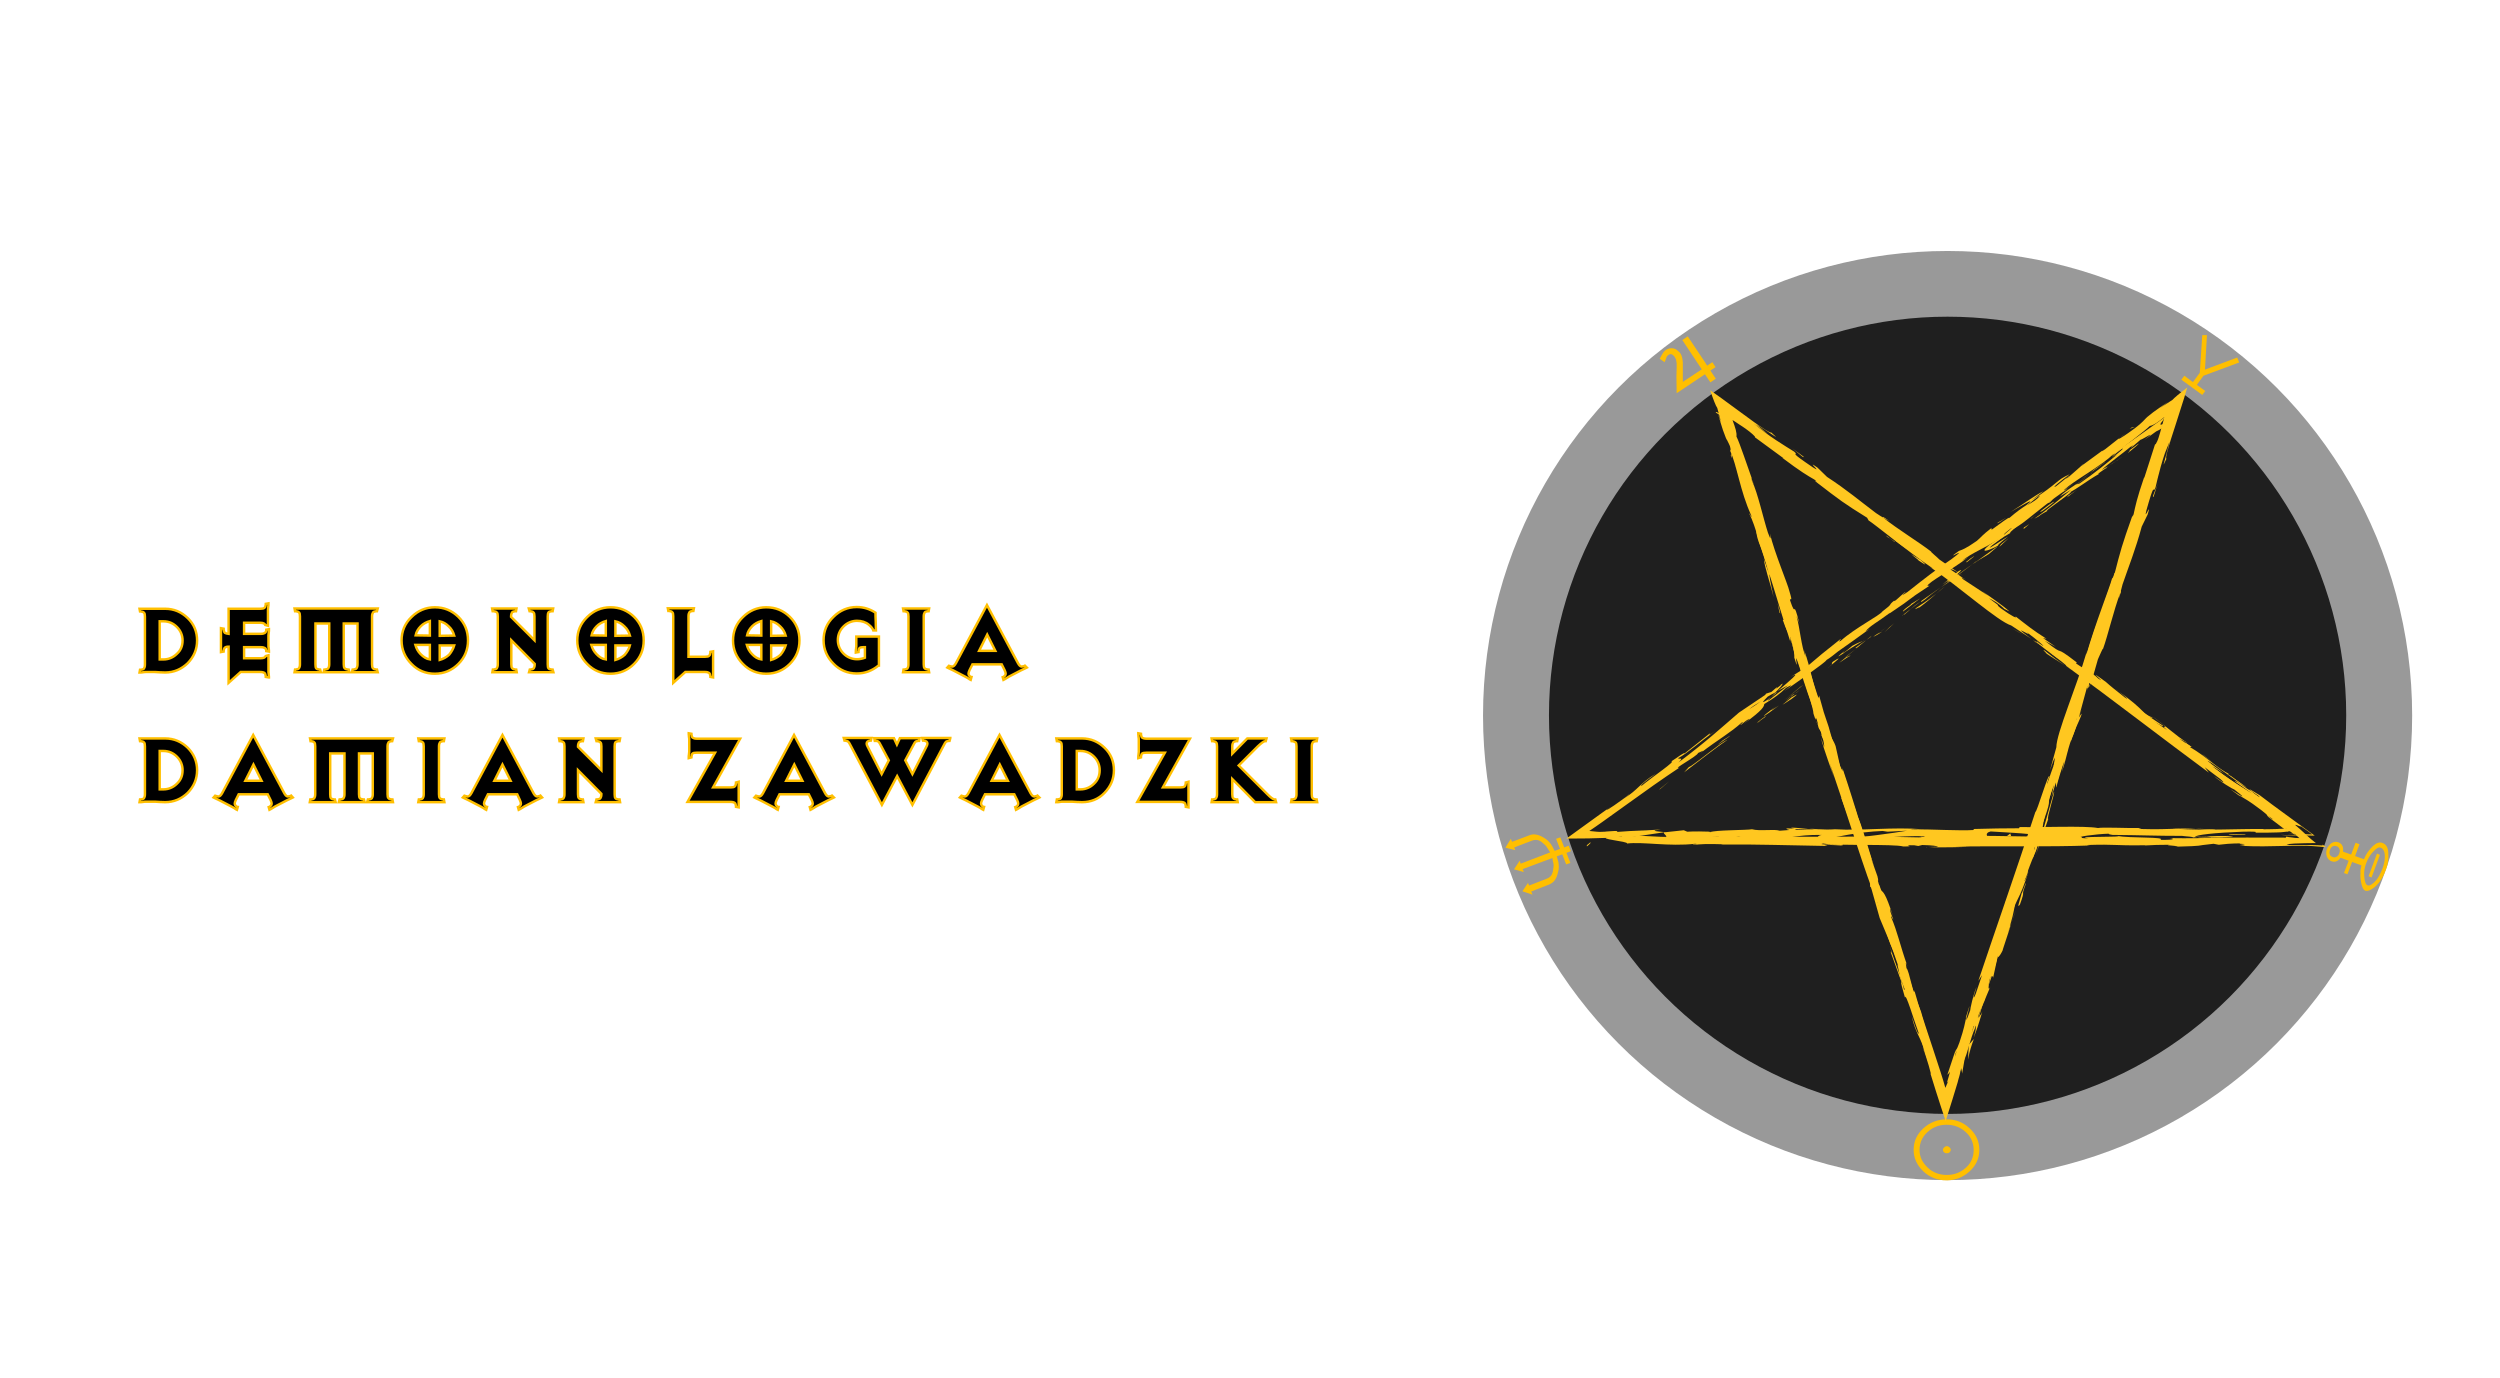 <?xml version="1.0" encoding="utf-8"?>
<!-- Generator: Adobe Illustrator 19.0.0, SVG Export Plug-In . SVG Version: 6.00 Build 0)  -->
<svg version="1.1" id="Warstwa_1" xmlns="http://www.w3.org/2000/svg" xmlns:xlink="http://www.w3.org/1999/xlink" x="0px" y="0px"
	 viewBox="358 -130 1016 560" style="enable-background:new 358 -130 1016 560;" xml:space="preserve">
<style type="text/css">
	.st0{opacity:0.4;enable-background:new    ;}
	.st1{opacity:0.8;enable-background:new    ;}
	.st2{fill:#FFBF00;}
	.st3{fill:#FFC720;}
	.st4{stroke:#FFBF00;stroke-miterlimit:10;}
</style>
<g id="Pengtagram_x5F_circle">
	<g id="XMLID_160_">
		<circle id="LargeCircle" class="st0" cx="1149.5" cy="160.8" r="188.8"/>
		<circle id="littleCircle" class="st1" cx="1149.5" cy="160.7" r="162"/>
	</g>
	<g id="XMLID_2_">
		<path id="XMLID_4_" class="st2" d="M1252,21.5l1-15.3h1.9l-0.8,14l13.1-4.9l0.8,2l-14.5,5.4l-2.7,3.7l3.4,2.5l-1.2,1.6l-8.5-6.2
			l1.2-1.6l3.5,2.6L1252,21.5z"/>
	</g>
	<g id="XMLID_5_">
		<path id="XMLID_16_" class="st2" d="M988.9,218.7l-12.1,4.5l0.5,1.2l-4-1.1l2.3-3.5l0.4,1.2l12-4.6c-0.5-0.8-0.9-1.3-1.1-1.7
			c-0.3-0.4-0.5-0.7-0.6-0.9s-0.6-0.5-1.2-1.1c-1.3-1.3-2.8-1.7-4.4-1.1l-5,1.9l-2.3,0.9l0.4,1.1l-4-1l2.2-3.6l0.5,1.2l2.2-0.8
			l5-1.9c0.8-0.3,1.7-0.4,2.7-0.2s2,0.6,3.1,1.3c1.2,0.7,2,1.5,2.6,2.3s1.1,1.8,1.7,3l2.2-0.8l-1.6-4.1l1.7-0.6l1.6,4.1l1.8-0.7
			l0.9,2.2l-1.8,0.7l1.6,4.1l-1.7,0.6l-1.6-4.1l-2.2,0.8c0.2,0.9,0.4,1.6,0.6,2.2c0.1,0.6,0.2,1.3,0.2,2.1s-0.1,1.6-0.4,2.5
			c-0.3,1.2-0.7,2.2-1.3,3s-1.4,1.3-2.3,1.7l-4.9,1.9l-2.3,0.9l0.5,1.3l-4.1-1.4l2.3-3.4l0.4,1.1l2.3-0.9l4.9-1.9
			c0.8-0.3,1.3-0.7,1.8-1.3c0.4-0.6,0.7-1.4,0.8-2.4c0.1-0.7,0.2-1.2,0.2-1.5s0-0.6-0.1-1.1C989.1,220.3,989,219.6,988.9,218.7z"/>
	</g>
	<g id="XMLID_154_">
		<path id="XMLID_155_" class="st2" d="M1317.7,221.7l-3.8-1.4l-1.9,5l-1.4-0.5l1.9-5l-3.3-1.2c-1.1,1.5-2.3,1.9-3.7,1.4
			c-0.9-0.3-1.5-1-1.9-2c-0.3-1-0.3-2,0.1-3c0.3-0.9,1-1.7,1.9-2.4c0.9-0.5,1.8-0.6,2.7-0.3c1.5,0.6,2.2,1.8,1.9,3.8l3.3,1.2
			l1.8-4.8l1.6,0.6l-1.8,4.8l3.6,1.3c0.8-2,2-3.8,3.7-5.4c1.4-1.3,2.7-1.7,3.9-1.2c1.5,0.6,2.2,1.9,2.3,3.9c0.1,1.2,0.1,2.4-0.1,3.5
			c-0.1,1.1-0.4,2.2-0.8,3.3c-0.5,1.3-1,2.5-1.6,3.5s-1.2,1.9-1.9,2.6c-0.8,0.9-1.7,1.6-2.6,2.1s-1.6,0.7-2.3,0.5
			c-0.9-0.3-1.5-1.7-1.9-4.2c-0.1-0.9-0.2-1.9-0.1-2.9C1317.2,223.9,1317.4,222.8,1317.7,221.7z M1325.5,214.5
			c-0.5-0.2-0.9-0.1-1.4,0.2s-1.1,0.8-1.7,1.5c-1.1,1.1-2,2.6-2.7,4.4c-0.7,1.8-1,3.5-0.9,5.1c0.1,2.4,0.6,3.8,1.4,4.1
			s2-0.4,3.5-2.1c0.8-0.9,1.6-2.4,2.5-4.6c0.7-1.8,1-3.5,1-5.1c0-0.8-0.1-1.6-0.4-2.2S1326,214.6,1325.5,214.5z M1324,216.9l1.2,0.5
			l-3.4,9.2l-1.2-0.5L1324,216.9z M1307.6,213.9c-0.5-0.2-1.1-0.2-1.7,0.1c-0.5,0.3-0.8,0.8-1,1.4c-0.2,0.6-0.3,1.2-0.1,1.7
			c0.1,0.5,0.5,0.9,1.2,1.2c0.6,0.2,1.1,0.2,1.7-0.2c0.5-0.3,0.8-0.8,1-1.3c0.2-0.6,0.3-1.1,0.1-1.6
			C1308.6,214.5,1308.2,214.1,1307.6,213.9z"/>
	</g>
	<g id="XMLID_149_">
		<path id="XMLID_150_" class="st2" d="M1041.9,21.2v4l7.7-5.1l-1.2-1.8l-6.7-10.1l2.2-1.5l6.8,10.2l1.1,1.7l2.1-1.4l1.3,2l-2.1,1.4
			l2.2,3.3l-2.2,1.5l-2.2-3.3l-11.5,7.7l-0.1-6.7l0.1-3.9c0-0.7,0-1.1,0-1.4c0-0.3-0.1-0.5-0.1-0.8c-0.1-0.3-0.1-0.5-0.1-0.6
			c-0.1-0.4-0.3-0.9-0.6-1.3c-0.3-0.5-0.7-0.8-1-1c-0.5-0.3-1-0.2-1.5,0.1c-0.3,0.2-0.5,0.5-0.7,0.7c-0.1,0.2-0.2,0.4-0.3,0.8
			c-0.1,0.3-0.4,0.9-0.6,1.5l-2-1.4c0.7-1.3,1.2-2.2,1.5-2.6c0.2-0.3,0.5-0.6,0.9-0.9c1-0.7,2.1-0.9,3.2-0.7
			c0.5,0.1,0.9,0.3,1.2,0.5c0.3,0.2,0.7,0.6,1.2,1c0.2,0.2,0.3,0.4,0.4,0.5c0.6,0.9,0.9,2.1,1,3.8
			C1041.9,18,1041.9,19.3,1041.9,21.2z"/>
	</g>
	<g id="XMLID_8_">
		<path id="XMLID_148_" class="st2" d="M1135.7,337.3c0-3.4,1.3-6.3,3.9-8.7s5.8-3.7,9.5-3.7s6.8,1.2,9.4,3.7
			c2.6,2.4,3.9,5.3,3.9,8.7c0,3.4-1.3,6.3-3.9,8.7c-2.6,2.4-5.8,3.7-9.4,3.7c-3.7,0-6.9-1.2-9.5-3.7
			C1137,343.5,1135.7,340.6,1135.7,337.3z M1138.1,337.3c0,2.8,1.1,5.1,3.3,7.2c2.1,2,4.7,3,7.8,3c3,0,5.6-1,7.8-3
			c2.1-1.9,3.1-4.3,3.1-7.2c0-1.4-0.3-2.7-0.8-3.9s-1.3-2.3-2.4-3.3c-2.2-2-4.8-3-7.8-3c-3.1,0-5.6,1-7.8,3
			C1139.2,332,1138.1,334.5,1138.1,337.3z M1147.6,337.3c0-0.4,0.2-0.7,0.5-1s0.7-0.5,1.1-0.5s0.8,0.2,1.1,0.5s0.5,0.6,0.5,1
			c0,0.4-0.2,0.7-0.5,1s-0.7,0.4-1.1,0.4s-0.8-0.1-1.1-0.4C1147.7,338,1147.6,337.6,1147.6,337.3z"/>
	</g>
</g>
<g id="pentagram">
	<g id="XMLID_446_">
		<g id="XMLID_543_">
			<g id="XMLID_434_">
				<g id="XMLID_445_">
					<g id="XMLID_448_">
						<g id="XMLID_449_">
							<path id="XMLID_536_" class="st3" d="M1056.9,38.2c-1.8-1.3-1.4-0.5-1.7-0.6C1058.2,39.6,1056.9,38,1056.9,38.2z"/>
							<polygon id="XMLID_535_" class="st3" points="1086.8,58.6 1086.2,58.4 1090.8,61.1 							"/>
							<path id="XMLID_534_" class="st3" d="M1114.3,78.4c-2.2-2.5-10-7.1-14.8-10.8l-0.7-0.7l-2.5-1.1
								C1102.3,70,1110.2,75.2,1114.3,78.4z"/>
							<path id="XMLID_533_" class="st3" d="M1128,90.3c-0.7-0.9,3.3,2.1-3.4-2.5c0.3,0.3,0.4,0.3,0.6,0.5
								C1125.8,88.7,1126.7,89.2,1128,90.3z"/>
							<path id="XMLID_532_" class="st3" d="M1125.3,88.2C1122.4,86.1,1127,89.8,1125.3,88.2L1125.3,88.2z"/>
							<path id="XMLID_531_" class="st3" d="M1138.7,97.7l-4-2.5c0.7,0.7,4.1,3.2,2.7,2.4C1141.5,100.3,1140.8,99.6,1138.7,97.7z"/>
							<path id="XMLID_530_" class="st3" d="M1142.6,99.9l-2-1.3C1140.9,98.9,1141.4,99.3,1142.6,99.9z"/>
							<path id="XMLID_529_" class="st3" d="M1136.3,95.7l4.3,2.8c-0.5-0.5-0.4-0.7-2-1.3C1139.1,97.3,1138.1,96.9,1136.3,95.7z"/>
							<path id="XMLID_528_" class="st3" d="M1134,93.9c-2-1.7-4.8-3.7-0.8-1.2C1125.8,87.6,1126.6,88.8,1134,93.9z"/>
							<path id="XMLID_527_" class="st3" d="M1116.1,78.8l-2.7-2.2l-2.6-1.6C1112.1,75.8,1116.2,79.2,1116.1,78.8z"/>
							<path id="XMLID_526_" class="st3" d="M1162.2,115.2c0.3,0-1-1.3-1.2-1.6l-2.9-1.9C1159.5,112.8,1162.2,114.8,1162.2,115.2z"
								/>
							<path id="XMLID_525_" class="st3" d="M1161,113.6l4.4,2.8C1161.6,113.6,1160.9,113.2,1161,113.6z"/>
							<polygon id="XMLID_524_" class="st3" points="1143.8,99.8 1136.5,95.2 1145.1,100.7 							"/>
							<polygon id="XMLID_523_" class="st3" points="1178.3,126.8 1175.7,125.4 1180.3,128 							"/>
							<path id="XMLID_522_" class="st3" d="M1189,134.4c-1.9-1,2.1,2.1,0.2,0.9c2.9,2,5.6,3.6,7.9,5.1
								C1194.7,138.8,1192.2,137,1189,134.4z"/>
							<path id="XMLID_521_" class="st3" d="M1201,142.9c-1.2-0.8-2.5-1.6-3.9-2.4C1198.4,141.3,1199.7,142.1,1201,142.9z"/>
							<path id="XMLID_520_" class="st3" d="M1172.5,121.6c0.3,0.3,0.8,1,3.1,2.7l-1.4-1.5C1173.7,122.5,1173.1,122,1172.5,121.6z"
								/>
							<path id="XMLID_519_" class="st3" d="M1174.1,122.8L1174.1,122.8c1.8,1.4,3.1,2.3,3.6,2.7
								C1177.3,125.1,1176.2,124.3,1174.1,122.8z"/>
							<path id="XMLID_518_" class="st3" d="M1172.1,121.3c0.2,0.1,0.3,0.2,0.4,0.3C1172.4,121.5,1172.3,121.4,1172.1,121.3z"/>
							<path id="XMLID_517_" class="st3" d="M1154.6,108c2.6,1.6,7.9,5.1,3.1,1.2C1155.8,108.2,1158.5,110.4,1154.6,108z"/>
							<path id="XMLID_516_" class="st3" d="M1170.4,119.4l-4.4-3.3c0,0.2,0.7,0.9-0.6,0.1L1170.4,119.4z"/>
							<polygon id="XMLID_515_" class="st3" points="1172.6,120.9 1170.4,119.4 1172,120.6 							"/>
							<path id="XMLID_514_" class="st3" d="M1193.6,137c2,1.2,4.2,2.8,6.6,4.5c-2.5-1.9-5.1-3.9-7.6-5.7
								C1192.1,135.8,1190.9,135.1,1193.6,137z"/>
							<path id="XMLID_513_" class="st3" d="M1184.2,130.1c0.1,0.1,0.3,0.2,0.4,0.3C1184.4,130.1,1184.2,130,1184.2,130.1z"/>
							<path id="XMLID_512_" class="st3" d="M1223.7,158.4c-0.1-0.1-0.2-0.2-0.3-0.3h-0.1L1223.7,158.4z"/>
							<path id="XMLID_511_" class="st3" d="M1192.2,135.4c-1.9-1.5-3.1-2.2-4.3-2.9c1.5,1,3,2.1,4.6,3.3
								C1192.7,135.9,1192.8,135.9,1192.2,135.4z"/>
							<path id="XMLID_510_" class="st3" d="M1207.7,147.5c-0.9-0.8-2-1.7-3.2-2.6C1205.4,145.7,1207.3,147.3,1207.7,147.5z"/>
							<path id="XMLID_509_" class="st3" d="M1185.2,130.9c-0.1-0.1-0.2-0.1-0.3-0.2C1185.5,131.3,1185.4,131.3,1185.2,130.9z"/>
							<path id="XMLID_508_" class="st3" d="M1185.2,130.9c1,0.7,1.9,1.1,2.7,1.6c-1.2-0.8-2.3-1.6-3.3-2.2
								C1184.8,130.6,1185,130.8,1185.2,130.9z"/>
							<path id="XMLID_507_" class="st3" d="M1232.4,161.4c-0.6,0.1-5.8-3.3-10-6.8c-4.5-2.9-2.4,0.2,0.9,3.5c0.2,0,0.3-0.2,4.9,2.8
								c-1.4-1.3-9.5-7.5-5.6-5.1c6,4.1,4.7,3.6,7.4,5.8c-2.1-2.1,7.9,4.8,7,3.3l-5.3-3.5C1231.8,161.3,1233.8,162.5,1232.4,161.4z"
								/>
							<path id="XMLID_506_" class="st3" d="M1215,152l-1.8-1.3c2,1.6,3.4,2.8,6,5c3.1,2,3.9,2.4,4.1,2.4l-8.9-6.5L1215,152z"/>
							<path id="XMLID_505_" class="st3" d="M1204.9,144.8c1.7,0.7,6.2,3.7,3.7,1.4c-5.4-3.8-4-2.4-7.3-4.6
								C1210.1,147.8,1198.8,140.1,1204.9,144.8c-1.8-1.3-3.3-2.3-4.8-3.4c1.5,1.2,3,2.3,4.3,3.4c-0.1-0.1-0.1-0.1-0.2-0.2l0,0l0,0
								c-0.3-0.3-0.4-0.4,0-0.1c0,0,0.1,0.1,0.2,0.1C1204.5,144.7,1204.7,144.8,1204.9,144.8c2.4,1.9,0.3,0.4-0.5-0.1h-0.1l0,0
								l8.8,6C1211.3,149.4,1209,147.7,1204.9,144.8z"/>
							<path id="XMLID_504_" class="st3" d="M1162.9,111.8c0.2,0.2,0.2,0.2,0.2,0.3C1163.7,112.5,1163.9,112.6,1162.9,111.8z"/>
							<path id="XMLID_503_" class="st3" d="M1166.3,114.6c-0.7-0.4-1.3-0.6-3.3-2.1c-1.7-1.4,0.1-0.2,0.1-0.3
								c-1.3-0.8-4.5-2.9-0.8,0.1l0.6,0.4c3.4,2.6,7.5,6.3,6.9,5.9C1169.1,117.4,1168.4,116.6,1166.3,114.6z"/>
							<path id="XMLID_502_" class="st3" d="M1185.9,129.8l7.3,5l-3.4-2.9l0.1,0.3C1185.8,129.3,1186.5,130,1185.9,129.8z"/>
							<polygon id="XMLID_501_" class="st3" points="1224.4,159.2 1223.2,158.9 1227.7,161.4 							"/>
							<polygon id="XMLID_500_" class="st3" points="1233.8,165.9 1233.2,166 1235.8,167.6 							"/>
							<path id="XMLID_499_" class="st3" d="M1219.8,47.8l2-1.6C1220.8,46.9,1220.2,47.4,1219.8,47.8z"/>
							<path id="XMLID_498_" class="st3" d="M1204.4,58.8l-0.3,0.4C1204.8,58.6,1205.1,58.4,1204.4,58.8z"/>
							<path id="XMLID_497_" class="st3" d="M1093.6,207c-3.8-0.4-8-0.9-7.6-0.5l1.2,0.4C1089.9,206.9,1091.9,206.9,1093.6,207z"/>
							<path id="XMLID_496_" class="st3" d="M1080.5,151.1c-0.3,0.2-0.6,0.4-1,0.5c-0.7,0.7-1.3,1.3-1.8,1.8
								C1078.5,152.7,1079.5,151.9,1080.5,151.1z"/>
							<path id="XMLID_495_" class="st3" d="M1081.6,148l4.2-2.7C1084.8,145.9,1083.5,146.8,1081.6,148z"/>
							<path id="XMLID_494_" class="st3" d="M1219.6,110.2l-0.5,3C1220.6,108.7,1219.7,110.7,1219.6,110.2z"/>
							<path id="XMLID_493_" class="st3" d="M1258.5,207.1c-3.3-0.2-5.9-0.2-8.2-0.3C1254.3,207.1,1257.5,207.5,1258.5,207.1z"/>
							<path id="XMLID_492_" class="st3" d="M1216.4,55.9c1.2-1,1.7-1.5,1.7-1.5C1216.8,55.4,1216.1,56,1216.4,55.9z"/>
							<path id="XMLID_491_" class="st3" d="M1240.9,206.9c0.6,0,1.1,0.1,1.7,0.1c2.4-0.1,4.8-0.1,7.7-0.1
								C1247.5,206.7,1244.1,206.6,1240.9,206.9z"/>
							<path id="XMLID_490_" class="st3" d="M1098.1,169.4c-0.1-0.3-0.2-0.6-0.2-0.8C1097.8,168.6,1098,168.9,1098.1,169.4z"/>
							<path id="XMLID_489_" class="st3" d="M1068.5,64.7c0.4,1,0.9,2.7,1.4,4.2C1069.7,68.1,1069.3,66.8,1068.5,64.7z"/>
							<path id="XMLID_488_" class="st3" d="M1271.2,193.2C1269.2,191.8,1270.9,193,1271.2,193.2L1271.2,193.2z"/>
							<path id="XMLID_487_" class="st3" d="M1262.6,184.8c0.4,0.3,0.8,0.4,0.9,0.4C1263.3,185.2,1263,185.1,1262.6,184.8z"/>
							<path id="XMLID_486_" class="st3" d="M1216.6,209.6c-0.1,0-0.1,0-0.2,0C1217.1,209.6,1217,209.6,1216.6,209.6z"/>
							<path id="XMLID_485_" class="st3" d="M1268.4,190.9c0.7,0.6,1.5,1.2,2.5,1.9C1270.4,192.5,1269.7,191.9,1268.4,190.9z"/>
							<path id="XMLID_484_" class="st3" d="M1268.6,191.3c-0.7-0.5-1.2-0.9-1.7-1.3C1266.7,189.9,1266.8,190.1,1268.6,191.3z"/>
							<path id="XMLID_483_" class="st3" d="M1274,195.2c-1.1-0.8-2.2-1.6-3.2-2.4c0.4,0.3,0.5,0.4,0.4,0.4
								C1271.8,193.6,1272.6,194.2,1274,195.2z"/>
							<path id="XMLID_482_" class="st3" d="M1164,274.5c-0.1,0.1-0.1,0.3-0.2,0.5C1163.2,277.3,1163.5,276.3,1164,274.5z"/>
							<path id="XMLID_481_" class="st3" d="M1030,211.5c0.1,0,0.2,0,0.3,0C1030.2,211.5,1030.1,211.5,1030,211.5L1030,211.5z"/>
							<path id="XMLID_480_" class="st3" d="M1021.3,211.8c3.7-0.5,5.9-0.5,8.7-0.4l-2.9-1.3L1021.3,211.8z"/>
							<path id="XMLID_473_" class="st3" d="M1237.4,55.2l2.3-5.7c-1.7,7.3-3.6,12.3-1.3,7c-0.4-0.5,0.6-3.9,1.9-8.1
								c1.1-3.5,2.4-7.3,3.5-10.9c1.2-3.8,2.4-7.4,3.1-10c-3.2,2.4-5.3,4.2-6,5l-5.2,3.4c1.6-1.1,1.9-1.4,3.5-2.6
								c-2.6,1.7-4.6,3.1-6.1,4.2c-0.8,0.6-1.4,1.1-2,1.6c-0.3,0.2-0.6,0.5-0.8,0.7c-0.2,0.1-0.2,0.2-0.3,0.3l-0.2,0.2
								c-1.2,1.3-2.7,2.8-6.9,5.7c-2.9,2-5.1,3.3-3.2,1.7l-6.2,4.9c-1.9,1.3-1.6,0.8,0.3-0.5l-9.7,7.1v-0.1c-1.3,1.2-4.2,3.7-5.7,5
								c-2.6,1.6,1.2-1,0.4-0.7l-5.2,4.2c-2.4,1.3,1.9-2.2,5.6-4.9c-5.8,2.5-4.3,3.5-15.7,10.7l5-3.8c-3.7,1.8-7.6,4.9-13.6,8.6
								c1.5-0.8,12.3-7.4,6.6-2.9c-1.7,1.1-3.9,2.6-6.9,5.2c-0.3-0.4-3.3,2-7.2,4.8l-0.1-0.7c-4.1,3.2-3.6,3.2-5.9,5.2
								c-4.7,3.3-6,3.6-7.3,4.1c-7.5,5.3,5.6-3.1-3.1,3.4c-6.4,4.3-10.6,7.6-17.8,13.3c-4.5,3,0.5-0.9-1.1,0.1l-3.6,3.2
								c-1,0.7-0.7,0.3-0.6,0.1c-3.1,2.5,0.1,0.7-4.9,4.5c-1,1.6-11.1,6.7-16.9,11.9c-1.7,1,0.5-0.9-0.1-0.7
								c-8.4,6.7-7.2,5.7-13.9,11.4l-6.3,4c4.7-2.8-0.6,1.7-5.3,5.7c1.7-1,3.2-1.8,4.2-2.3l-7.8,6c-1,0.6-0.3-0.1,0.8-1.3
								c-0.5,0.4-1,0.9-1.4,1.2c-3,1.9-1.7,0.5,0.1-1.3c1-0.6,2.1-1.2,3.1-1.7c1.7-1.7,3.3-3.4,2.7-3.4c-0.5,0.4-1.4,1.2-2.5,2
								c0.5-0.5,0.7-0.8,0.5-0.7c-0.3,0.1-1.1,0.9-2.3,1.9l-2.2,0.7l-0.3,0.5l-10.7,7.2c-7,6-12.9,11.5-24.6,20.3
								c2.6-2.5,0.1-1.1-0.1-1.8c3.6-1.8,9-6.8,15.2-11.1c-3.2,2.3-2.7,1.5-2,0.8l-10.6,8.4c-0.1-0.6-2.5,1.4-5.5,3.3
								c2.7-0.7-7.8,6.4-12,9.9c-0.5-0.1,0.4-1.1,5.9-5c-6.4,3.7-7.1,6.5-13.3,10.3c1.3-1,2.1-1.4,2.5-2c-2.9,2.5-10.6,7.7-9,6.2
								l1.3-1c-2.1,1.5-4.7,3.3-7.4,5.3c-3.4,2.4-7,5.1-10.5,7.6c6.3,0,12.3-0.1,16.6-0.3c0.4,0,0.8,0,1.2-0.1c0.4,0,0.7,0,1.1-0.1
								c0.7,0,1.3-0.1,1.8-0.1c1-0.1,1.7-0.2,1.9-0.3c0.1,0.1-1.4,1-2.1,1.2l19.4-2.9c-1.7,0.7,4.8,2.5-4.2,2.9
								c2.6,0.1,5.8,0.2,11.2,0c-1.8-0.1-4.4-1.1-2-1.1c6.6,0.8,4.6,0.4,12.7,1.1c-2.6-0.2,0.3-1.3,4.5-1.3
								c-0.7,0.2,0.3,1.1-1.2,1.2l10.4-1.1c-2.6,0.2-0.5,1,1.9,1.3c-1.1-0.2,9,0,11.8-0.1l-4.4-0.3c11.7,0.2,11.6-1.6,23.2-1.5
								c-1.4,0.2-3.5,1.4,2.4,1.6c2.7-0.6,12-2.8,22.3-3.2l2,0.3l7.9-0.4c-4.9,0.9-18.7,2.7-26.3,3.4c4.4,0.3,1.2,0.4,7.8,0.4
								c2.3,0.3-3.6,0.5-5.5,0.5l15.3,0.2c-0.7-0.7,11.7-0.7,11.1-1.2l-16.6,0.7c-0.7-0.7,9.6-1.9,20.5-1.8c2.8,0.3-2.1,1.2-1.8,1.4
								c1.4-0.2,10.3-0.4,11.3-0.3l-4.6,0.4c6,0.3,9.9-0.9,17.1-0.2c2.5,0,7.5,0.9,7.9,0.5c-4.1-0.8-4.9-3.1-2.2-3.7
								c0.9,0.1,13.1,0.7,16,1.1c4.1,0.6-6.2,1.4-2.7,2c0.2-0.2,2.4-0.4,3.4-0.5c2.6,0.2-1.1,0.6,4.6,0.5c1-0.7,11.6,0.1,2.7-0.6
								c5.6-0.2,5.9,0.1,12.5,0.1c-2.1-0.4,5.9-1.5,11.5-1.7c-0.3,0.2,0.9,0.4,1.5,0.5c11.5,0.1,17.6,0.4,28.3,0.4
								c1,0.2,6.1,0.4,3.9,0.7c1.5-0.1,2.9-0.4,6.2-0.4c6.4,0.6-7.3,0.1-2.5,0.8c0.4-0.4,8.5-0.5,13.2-0.8
								c-1.4-0.6-10.8-0.1-15.5,0.1c0-0.8,8.2-1.7,19.3-2.1c8.9-0.2,3.8,0.5,5.4,0.4c3.6,0,6.4,0,8.6-0.1c1.1,0,2-0.1,2.9-0.2
								c0.7-0.1,1.2-0.1,1.6-0.2c0.7-0.1,1.4-0.2,2.2-0.4c0.7-0.1,1.4-0.2,2.6-0.1c-0.5-0.4-1-0.8-1.6-1.3c-0.7-0.8-0.5-1,0.2-0.8
								s1.9,0.8,1.8,0.5c1.9,1.3,3.4,2.4,4.6,3.3c-1.9,0-3.7-0.1-5.3-0.2c-1.6-0.1-2.9-0.1-4.4-0.1l5.7,0.3
								c-1.7,0.2-6.5,0.3-9.1,0.2c1,0.1,2.8,0.2,5.2,0.2c2.5,0,5.6,0,8.9,0.1c-3.7-2.7-7.8-5.7-11.8-8.6c-3.9-2.8-7.6-5.6-10.5-7.8
								c-2-1.2-5.3-3.3-3.9-2.1l3.3,2.3c2.8,2.5-6.6-4-2.5-0.8c-4.6-2.9-9.8-6.1-15.9-10.8l-0.8-1.3c0,0.2,3.9,3.2,5.7,4.3
								c-2.8-1.7-9.1-7.6-12.4-9l4.1,3.5c-4.6-3-10.5-6.4-15.9-10.5c2.2,2.3,1.3,0.9,4.8,4.3c-2.9-3.2,14.1,10.2,9.2,5.5
								c3.5,3.6,6.8,5.3,11.6,9.7c0-0.3-1.6-1.7,2.9,1.8c0.2,0.1,0.8,0.4,1.1,0.6c0.1,0.1,0.2,0.1,0.3,0.2c-0.1-0.1-0.2-0.1-0.2-0.2
								c0.2,0.1,0.2,0.1-0.1-0.1c-1.1-0.9-1.9-1.6-2.2-2c2.6,1.3,9.9,6.6,12.6,8.2c2.7,2.1-1.3-0.6,0.1,0.6l3.9,2.4
								c0.1,0.6,6.9,5.9,0.2,1.4l5,3.6c0.7,0.7,1.2,1.2,1.9,1.7c-0.3,0-0.5,0-0.6,0.1c-0.6,0-0.9,0.1-1.3,0.2
								c-0.4,0.1-0.5,0.2-0.2,0c0,0-0.2,0-0.5,0c-0.1,0-0.2,0-0.3,0h-0.2c-0.2,0-0.3,0-0.5,0c-0.7,0-1.4,0-2.1,0.1
								c-2.8,0.1-5.6,0.1-5.6,0.1l-0.1-0.1c-11.1-0.1-22.9,0.7-35.6-0.1c-3.7,0.1-7.6,0.3-13.9,0.1l-1.2-0.4
								c-4.8,0.1-14.4-0.4-16.5,0c-5.2-1-23.4-0.2-31.8-0.4l-0.3,0.5c-5.8,0-11.4,0.1-18.6,0.3l0.4,0.4c-6.2,0.4-16-0.3-25.9-0.3
								c0.7-0.2,3.2-0.1,4.9,0c-11.8-1-24.9,0.7-35.5,0c-2.7,0.2-4.6,0.1-6.5,0c0.2,0,0.5,0,0.7,0c-0.3,0-0.7,0-1.1,0
								c-1.2-0.1-2.4-0.2-3.7-0.2c1.1,0.1,2.2,0.2,3.1,0.2c-2.1,0-5.2,0.1-8.2,0.2l-1.3-0.5c-0.2,0-0.4,0-0.7,0
								c-3-0.2-2.4,0.2-0.8,0.6c-1.5,0.1-2.9,0.2-4,0.3c-2.4-0.8-8,0.3-11.3-0.6c-2.1,0.4-15.3,0.3-17,1.2c-0.1-0.1-1-0.2,0.6-0.2
								c-3.4-0.1-6.8-0.2-9.9,0l-1.4-0.6l-7.4,0.8c-4.5-0.4-6.4-0.6-1.9-1.1c-10.8,0.7-8.8,0.3-18,1l0.4-0.4c-0.8,0-1.8,0-2.8,0.1
								c-0.5,0-1,0.1-1.5,0.1c-0.3,0-0.7,0.1-1,0.1c-1.4,0.1-2.8,0.1-3.2,0c-0.7-0.1-1.7-0.2-3-0.3c1.6-1.1,3.4-2.3,5.2-3.6
								c3.1-2.2,6.4-4.6,9.9-7.1c7.3-5.3,15.1-10.8,21.6-15.1c-3.7,1.2,7.4-4.7,7.5-5.9c1.1-0.4,3.3-1.8,0.9,0.1
								c7.7-5.9,12-8.1,17-12.6c1.1-0.4-1.4,1.5-0.5,1.1c0.6-0.5,2.3-2,3.3-2.4c0.9-0.4-1,1-2.2,2c8-5.8,8.3-7.1,8.4-8.1
								c4.3-2.6,6.3-4.1,8.9-6.6c1.6-0.8,4.1-2.3-0.8,1.4c2.8-2,17.3-12,17.2-12.7c1-0.5,3.9-2.8,4.6-3.4c6.3-4.5,6.9-4.8,13-9.3
								l-1.8,1.1c2-2.4,5-3.8,9.9-7.5l-0.1,0.2c11.7-7.8,4.8-3.8,16.3-11.3l-0.9,0.1c0.4-1.6,10.3-6.7,16.6-11.7l-2.5,1.5
								c3.3-2.9,10.8-6,14.4-8.5c0.8-0.5-1.1,1-2.2,1.8c9.7-6.2,0.8-1.4,7.7-6.5c1.5-0.7-1.2,1.9,3.6-1.4c2.5-1.5,13-10.7,19.7-14.8
								c-1.6,0.8-3.1,1.6,0-0.9c4.9-3.7,14-8.9,18-12.8c0.7-0.4,1-0.5,1-0.5c3.7-2.9,12.1-9.2,14.1-11.2c1.6-0.3,3.1-1.4,5.9-3.6
								c-0.3,1-0.5,2-0.8,3c-0.3,1.1-0.6,2.2-0.9,3.2c-0.1,0.3-0.2,0.7-0.3,1c-0.1,0.3-0.2,0.7-0.3,1c-0.2,0.6-0.4,1.2-0.6,1.6
								c-0.4,0.9-0.7,1.4-0.9,1.3l-4.4,13.7v-0.4c-3,8.7-3.6,11.9-4.3,15.1c-0.8,2-0.4,0.5-0.4,0.3c-4.5,12.7-4.8,14-7.6,24.9
								l-0.8,1c-0.7,3-6.8,18.2-10.4,30.9c0-0.1,0-0.4,0.2-1.4c-4.1,14.3-12.4,33.3-12.4,39l-2.6,9.4c4.1-12,0.2,2,2.1-2.8
								c-1.5,4.8-4.5,12.1-2.7,6.2l0.4-0.9c-0.2-2.4-5.2,14.8-5.7,14.3c-7.7,23.7-15.8,46.6-23.2,68.7l1.5-2.3l-2.6,7.7
								c-0.8,2-1.4,2.5,0.4-3c-1.3,2.8-2.7,9.4-2.6,9.6c-3.8,10.7,0.6-4.5-0.5-1.2l-1.4,4.5l0.4-1c-0.9,3.7-0.7,4.2-2.9,10.8
								c-1.5,4.1-1.1,2-1.7,3.7c0,0-0.3,0.5-0.9,2.5l-2.3,6.9c0,0,0.2-0.2,0.5-0.5s0.6-0.8,0.6-0.8c-0.3,1.4-0.8,2.8-1,3.6
								c-0.1,0.4-0.2,0.7-0.1,0.8c0,0.1,0.2,0,0.5-0.6c-0.4,0.6-0.8,1.6-1.3,2.8c-0.6-2.1-1.2-4.2-1.9-6.3
								c-1.1-3.3-2.2-6.8-3.3-10.1c-2.3-6.9-4.3-12.9-4.7-14.6c-2.4-5.9-4.3-11.9-6.7-19.3c0.5,1.9,0.2,3.2-1.8-3.2
								c2,1.9-3.3-11.9-4-17.3c0.9,4.8-6.1-18.1-4.6-10.6c-1.6-5.4,0.4-0.5-0.6-4.6c-4.6-12.5-8.8-28-14.1-43.6
								c-0.2-0.2,0.4,2.5-1-0.8l-1.9-8.5c-1.1-3.1-1.9-2.5-3.2-8.4c0.1,0.8,0.3,2.1-0.4,0c-9.2-30.9-21.1-62.5-29.8-94.1
								c1.1,4.3,0.1,1.5-1-1.7c0.6,2.1-0.4,0.1-0.5,0.6l-3.6-13.2c-1.4-2.2-4.6-14-5.7-15.1l1.5,4.1c-2.5-5.3,0.9,8.2-0.2,7.7
								c2.8,5.9,4.1,16.6,8.6,26.3c0.5,2.3-0.9-1.8-0.7-0.5c1.2,2.4,2.3,5.5,4,11.3l-0.3-0.6c5.3,16.1,7.2,23.1,12.9,41.2v-1.5
								c1.2,3.9,1.3,4.8,1.8,6.6c2.1,4.2-3.5-10.9-1.4-7.1c0.8,5.4,8.9,27.4,9,31.2c1.9,6,0-1.9,1.9,4.1l0.2,1.7l0.9,1.4
								c1.2,3.9,1.5,6,1.3,6.3c-0.3-1-0.9-2.7-1.3-3.7c1.3,5.2,4.8,14.3,5.3,16.1l-1.7-5.8c5.6,16.2,11.7,36.2,17.4,51.8l-0.2-1.3
								c4.3,11.9,2.9,9.7,7.4,22.9l-0.2-0.5c1.1,2.6,2.3,6.1,3.5,9.7c-1.3-3.3,1.6,6.4-0.1,2.1c4.7,12.9,2.4,6.3,6,14.7l0.3,2.1
								c1.3,2.8,1.5,3,3.8,9.6c-2.1-5.3,0.8,4.4-1.5-1.5c1.9,7,3.7,12.1,5.3,16.3c0.5,1.5,1,2.8,1.5,4.2c0.5,1.3,0.9,2.6,1.3,3.9
								c0.8,2.5,1.5,5.1,2.3,8.4c0.2,0.4,0.3,0.6,0.4,0.7c0.4-1.8,0.3-1.9,0-1.2c-0.6-2.2-1.9-6.2-2.9-9.4c-1-3.2-1.8-5.5-1.1-3.7
								c-0.5-2.1,0.2-0.5,1.1,1.9c0.9,2.4,2.1,5.6,2.9,8.3c0.1-0.2,0.1-0.3,0.2-0.4c0.8-2.5,1.6-3.8,3-7.1c0.3-0.8,0.7-1.7,1.2-2.8
								c0.4-1,0.8-2.1,1.3-3.3c0.7-1.9,1.6-4.1,2.5-6.9c-0.4,1.1-0.3,1.2-0.7,2.3c1.6-4.1,2.3-8.3,4.4-13.2c0.4-3.1,2.2-6.6,1.7-7.7
								l-3.2,10.2c1.7-5.8,2.6-11.6,6.2-20.9c-0.1,0.8-0.8,3.7-1.4,5.7c1.1-2.7,1.6-5.4,2.8-8.2c0.5,1.1-3.9,12.4-5.4,18.8
								c1.3-2.9,3.3-11.9,3.1-8.5c0.4-4.8,3.7-10.9,5.4-18.7l0.3,0.6c0.3-1.2,0.9-3.8,1.7-5.9l-0.7,4.2c1.5-6.3,4.3-11.6,6-17.5
								c-4,12.2-1.4,2.6-3.5,7.6c4.4-15.3,4-8.3,9.4-25.3c-0.7,2.3-3.1,8.5-2.1,4.9c1.2-3.2,2.7-7.4,3.6-9.3c3.6-11.2-1,1.6,0.3-3.3
								c1.8-3.6,1.6-5.6,3-10.5l0.5,0.1c4.5-12.7,0.2-3.7,4.3-15.1l-1,5.1l1.8-6l0.1,1.4c1.8-6.6,2.5-8.6,4.8-15
								c-0.8,1.4-0.6-1.1,1.3-6.8c1.5-3.8-0.3,2.3,2.3-5.7c-0.3,1.9-0.6,4-2.2,7.3c0,0.4-0.3,1.9-0.3,2.3c1.7-4,3.5-10.4,4.5-13.3
								c-0.4,1.1-0.8,2.4-1.1,3.1l3.2-11.8c0.8-1.8,0.4-0.3,0.1,1.2c0.7-2.4,1-4.1,2.1-7.5c0.1,1,0.5,0.9-0.9,5.9l3.2-11.2
								c0.4-0.7,2.3-5.5,2-4c2.2-6.1,4.2-15.3,7.2-23.3c0.1-0.4,0.3-1.3,0.8-3.1c2.6-7.6,5.3-14.2,7.8-23.5l2.4-4.9
								c2.2-7.1-3.1,6.7,0.5-5.2c2.5-8.4,1.6-2.9,2.7-5.8c1-4.3,2.7-11.7,5.8-19.2C1238.9,50.8,1238.1,52.8,1237.4,55.2z
								 M1181.8,75.4c1.4-1.1,4.1-3.5,5.3-4C1185.8,73.1,1184.4,73.8,1181.8,75.4z M1068.9,158.2c1-0.9,2.7-2,4.7-3.2
								C1072.3,156,1070.7,157.1,1068.9,158.2z M1289.7,206c0,0,0.1,0,0.1,0.1c0.4,0.4,0.5,0.5,0.5,0.5
								C1290.3,206.5,1290,206.3,1289.7,206z M1286.6,203.5c-0.7-0.4-0.7-0.3-0.5-0.1c0.3,0.1,0.8,0.5,1.4,0.9
								c0.3,0.2,0.6,0.4,1,0.7c0-0.1-0.1-0.2-0.3-0.4c-0.1-0.1-0.3-0.2-0.4-0.3C1287.4,204.1,1287,203.8,1286.6,203.5z
								 M1152.7,298.3l0.6-1.5C1152.3,300.3,1152.5,299.3,1152.7,298.3z"/>
							<path id="XMLID_472_" class="st3" d="M1081.4,148.4c0.5-0.2,0.6-0.2,0.8-0.2C1082.7,147.7,1082.7,147.6,1081.4,148.4z"/>
							<path id="XMLID_471_" class="st3" d="M1219.7,109.7l-0.1,0.3c0,0.2,0,0.2,0,0.3L1219.7,109.7z"/>
							<path id="XMLID_470_" class="st3" d="M1183.6,211.5c-1.7-0.1-2.7-0.2-3.3-0.2C1180.2,211.3,1181,211.4,1183.6,211.5z"/>
							<path id="XMLID_469_" class="st3" d="M1250.6,178.6l4.4,3c-2.1-1.5-2.8-2.1-3.8-2.9C1251.2,178.8,1251.9,179.5,1250.6,178.6z
								"/>
							<path id="XMLID_468_" class="st3" d="M1215.1,149.3c-0.7-0.4-1.3-1-2-1.4v0.3C1215.8,150.1,1217.8,151.3,1215.1,149.3z"/>
							<path id="XMLID_467_" class="st3" d="M1247.6,174.4c-0.1-0.6-2.9-2.4-5.9-4.5c0.2,0.1,0.4,0.3,0.5,0.4
								C1240.9,170.1,1244.3,172.2,1247.6,174.4z"/>
							<path id="XMLID_466_" class="st3" d="M1240.9,169.4c-0.9-0.7-1.9-1.3-2.8-2C1237.7,167.3,1239.2,168.2,1240.9,169.4z"/>
							<path id="XMLID_465_" class="st3" d="M1277.9,197.6c-1.4-1.1-1.2-0.2-1.9-0.9C1274.1,195.9,1285.9,203,1277.9,197.6z"/>
							<polygon id="XMLID_464_" class="st3" points="1245.9,171.6 1246.7,172.7 1248.6,173.6 							"/>
							<path id="XMLID_463_" class="st3" d="M1269.4,189l-4.7-3.6c0,0.1-0.6-0.3-1.4-0.8C1266.3,186.8,1269.5,189.2,1269.4,189z"/>
							<path id="XMLID_462_" class="st3" d="M1263.3,184.6c-1.5-1.1-3-2.2-3.9-2.7C1260.3,182.5,1262.1,183.8,1263.3,184.6z"/>
							<polygon id="XMLID_461_" class="st3" points="1252.6,176.2 1253.9,177.3 1257.3,179.8 							"/>
							<path id="XMLID_460_" class="st3" d="M1270.4,209l-6.5,0.1c-0.7,0.2,1.1,0.3,3.5,0.2C1269,209.3,1271.4,209.2,1270.4,209z"/>
							<path id="XMLID_459_" class="st3" d="M1290.7,210.4c-2.2-0.1-2.4-0.2-3.6-0.4c0,0,0,0.2-0.1,0.3c0,0.2-0.1,0.3-0.1,0.3
								L1290.7,210.4z"/>
							<path id="XMLID_458_" class="st3" d="M1271.1,210.5c-0.6,0.2-9.4,0.5-1.2,0.5C1270.5,210.8,1277,210.7,1271.1,210.5z"/>
							<polygon id="XMLID_457_" class="st3" points="1173.6,209.8 1175.3,209.8 1175,208.7 							"/>
							<path id="XMLID_456_" class="st3" d="M1087.7,212.2c7.7,0.2,1.8-0.6,8.7-0.3c1.8-0.2-5.7-0.2-3.8-0.5
								C1088,211.7,1085.6,211.5,1087.7,212.2z"/>
							<path id="XMLID_455_" class="st3" d="M1092.7,211.4c0.7,0,1.5-0.1,2.4-0.2C1093.7,211.3,1093.1,211.4,1092.7,211.4z"/>
							<polygon id="XMLID_454_" class="st3" points="1063.4,47.3 1062.1,42.6 1062.8,45.7 							"/>
							<path id="XMLID_453_" class="st3" d="M1059.8,38.6l0.3-1.3l-1.5-2.6C1058.9,35.7,1059.7,37.7,1059.8,38.6z"/>
							<path id="XMLID_452_" class="st3" d="M1169.9,82.4l-0.2,0.3c0.7-0.3,1.7-1,3.6-2.3L1169.9,82.4z"/>
							<polygon id="XMLID_451_" class="st3" points="1224.4,43.7 1223.5,44.3 1225.6,43.5 							"/>
							<path id="XMLID_450_" class="st3" d="M1233.2,71.9c0.7-2.2,1.5-4.8,2.2-6.9C1234,69.7,1232.3,72.2,1233.2,71.9z"/>
						</g>
					</g>
				</g>
			</g>
		</g>
		<g id="XMLID_447_">
			<g id="XMLID_338_">
				<g id="XMLID_342_">
					<g id="XMLID_344_">
						<g id="XMLID_345_">
							<path id="XMLID_432_" class="st3" d="M1004,212.6c-1.8,1.3-0.9,1.1-1.1,1.4C1005.7,211.7,1003.8,212.5,1004,212.6z"/>
							<polygon id="XMLID_431_" class="st3" points="1032.7,190.5 1032.3,191 1036.4,187.5 							"/>
							<path id="XMLID_430_" class="st3" d="M1060.1,170.6c-3,1.3-9.9,7.3-14.9,10.7l-0.9,0.5l-1.9,2.1
								C1048.3,179.4,1055.8,173.5,1060.1,170.6z"/>
							<path id="XMLID_429_" class="st3" d="M1075.6,161.2c-1.1,0.4,3-2.5-3.5,2.4c0.4-0.2,0.5-0.3,0.7-0.4
								C1073.4,162.8,1074.3,162.2,1075.6,161.2z"/>
							<path id="XMLID_428_" class="st3" d="M1072.8,163.2C1070,165.3,1074.9,162,1072.8,163.2L1072.8,163.2z"/>
							<path id="XMLID_427_" class="st3" d="M1086.1,153.4l-3.7,3c0.9-0.4,4.3-2.9,3.1-1.9C1089.4,151.6,1088.5,152,1086.1,153.4z"
								/>
							<path id="XMLID_426_" class="st3" d="M1089.4,150.4l-1.9,1.5C1087.9,151.7,1088.4,151.3,1089.4,150.4z"/>
							<path id="XMLID_425_" class="st3" d="M1083.4,155.1l4-3.2c-0.6,0.3-0.8,0.2-1.9,1.5C1085.8,152.9,1085.1,153.7,1083.4,155.1z
								"/>
							<path id="XMLID_424_" class="st3" d="M1081,156.7c-2.2,1.4-5,3.3-1.4,0.4C1072.4,162.5,1073.8,162.1,1081,156.7z"/>
							<path id="XMLID_423_" class="st3" d="M1061.1,169l-3,1.9l-2.3,2C1057,171.9,1061.4,169,1061.1,169z"/>
							<path id="XMLID_422_" class="st3" d="M1110,136.5c0.1-0.3-1.5,0.6-1.9,0.7l-2.7,2.2C1106.9,138.4,1109.7,136.5,1110,136.5z"
								/>
							<path id="XMLID_421_" class="st3" d="M1108.1,137.1l4-3.3C1108.4,136.6,1107.7,137.3,1108.1,137.1z"/>
							<polygon id="XMLID_420_" class="st3" points="1089.6,149.2 1083,154.7 1090.9,148.3 							"/>
							<polygon id="XMLID_419_" class="st3" points="1126,124.8 1123.9,126.9 1127.8,123.3 							"/>
							<path id="XMLID_418_" class="st3" d="M1136.7,117.1c-1.6,1.5,2.7-1.4,0.9,0.1c2.9-2.1,5.2-4.1,7.3-5.9
								C1142.6,113.1,1140.1,114.9,1136.7,117.1z"/>
							<path id="XMLID_417_" class="st3" d="M1148.4,108.3c-1.1,0.9-2.3,1.9-3.5,3C1146.1,110.3,1147.3,109.3,1148.4,108.3z"/>
							<path id="XMLID_416_" class="st3" d="M1119.3,128.8c0.4-0.2,1.1-0.4,3.6-2.1l-1.9,0.9
								C1120.5,127.9,1119.9,128.3,1119.3,128.8z"/>
							<path id="XMLID_415_" class="st3" d="M1120.9,127.6L1120.9,127.6c1.9-1.3,3.1-2.2,3.7-2.6
								C1124.1,125.3,1123,126.1,1120.9,127.6z"/>
							<path id="XMLID_414_" class="st3" d="M1118.9,129c0.2-0.1,0.3-0.2,0.4-0.3C1119.1,128.8,1119,128.9,1118.9,129z"/>
							<path id="XMLID_413_" class="st3" d="M1100.8,141.5c2.3-2,7.3-5.9,2.1-2.6C1101.4,140.5,1104.3,138.6,1100.8,141.5z"/>
							<path id="XMLID_412_" class="st3" d="M1116.5,130.1l-4.5,3.2c0.2,0,1.1-0.4-0.1,0.6L1116.5,130.1z"/>
							<polygon id="XMLID_411_" class="st3" points="1118.6,128.4 1116.5,130.1 1118.2,128.9 							"/>
							<path id="XMLID_410_" class="st3" d="M1140.5,113.5c1.8-1.6,3.9-3.1,6.3-4.9c-2.6,1.8-5.3,3.7-7.8,5.5
								C1138.8,114.5,1137.8,115.5,1140.5,113.5z"/>
							<path id="XMLID_409_" class="st3" d="M1131,120.3c0.1-0.1,0.3-0.2,0.4-0.3C1131.1,120.1,1130.9,120.3,1131,120.3z"/>
							<path id="XMLID_408_" class="st3" d="M1170.3,91.6c-0.1,0.1-0.3,0.1-0.4,0.2v0.1L1170.3,91.6z"/>
							<path id="XMLID_407_" class="st3" d="M1138.6,114.4c-2,1.3-3.1,2.2-4.1,3.1c1.4-1.1,2.9-2.2,4.5-3.4
								C1139.2,114,1139.2,113.9,1138.6,114.4z"/>
							<path id="XMLID_406_" class="st3" d="M1154.8,103.4c-1.1,0.7-2.2,1.4-3.5,2.2C1152.4,105,1154.6,103.7,1154.8,103.4z"/>
							<path id="XMLID_405_" class="st3" d="M1132.1,119.6c-0.1,0.1-0.2,0.1-0.3,0.2C1132.5,119.5,1132.4,119.5,1132.1,119.6z"/>
							<path id="XMLID_404_" class="st3" d="M1132.1,119.6c1-0.8,1.7-1.4,2.4-2.1c-1.1,0.9-2.2,1.7-3.1,2.4
								C1131.7,119.8,1131.9,119.7,1132.1,119.6z"/>
							<path id="XMLID_403_" class="st3" d="M1175.8,84.2c-0.1,0.6-4.9,4.5-9.5,7.4c-4.1,3.4-0.5,2.4,3.6,0.2c0-0.2-0.1-0.4,4.2-3.8
								c-1.7,0.9-10.1,6.7-6.6,3.7c5.7-4.4,4.9-3.4,7.8-5.3c-2.7,1.4,7-6,5.3-5.6l-5,3.9C1175.5,84.8,1177.3,83.3,1175.8,84.2z"/>
							<path id="XMLID_402_" class="st3" d="M1161.4,97.9l-1.8,1.4c2.1-1.4,3.7-2.4,6.6-4.1c2.9-2.4,3.4-2.9,3.6-3.2l-9,6.5
								L1161.4,97.9z"/>
							<path id="XMLID_401_" class="st3" d="M1151.5,105.2c1.2-1.4,5.4-4.7,2.5-3.1c-5.3,3.9-3.5,3-6.6,5.5
								C1155.9,101.2,1145,109.5,1151.5,105.2c-1.7,1.3-3.2,2.4-4.7,3.5c1.6-1.1,3.1-2.1,4.6-3.1c-0.1,0-0.1,0.1-0.2,0.1l0,0l0,0
								c-0.4,0.2-0.5,0.3-0.1,0c0,0,0.1-0.1,0.2-0.1C1151.2,105.5,1151.4,105.4,1151.5,105.2c2.5-1.7,0.5-0.2-0.3,0.4l-0.1,0.1l0,0
								l8.5-6.4C1157.8,100.5,1155.5,102.2,1151.5,105.2z"/>
							<path id="XMLID_400_" class="st3" d="M1107,134.8c0.3-0.2,0.3-0.1,0.3-0.1C1107.9,134.3,1108.1,134.1,1107,134.8z"/>
							<path id="XMLID_399_" class="st3" d="M1110.7,132.5c-0.6,0.5-1,1-3.1,2.5c-1.8,1.2-0.1-0.2-0.3-0.2c-1.2,1-4.1,3.4-0.1,0.7
								l0.6-0.5c3.6-2.4,8.3-5.2,7.8-4.7C1114.3,130.8,1113.2,131.1,1110.7,132.5z"/>
							<path id="XMLID_398_" class="st3" d="M1131.3,118.6l7-5.4l-3.9,2.4h0.3C1130.6,118.5,1131.7,118.1,1131.3,118.6z"/>
							<polygon id="XMLID_397_" class="st3" points="1171.2,91.2 1170.5,92.3 1174.3,88.7 							"/>
							<polygon id="XMLID_396_" class="st3" points="1180.5,84.4 1180.4,85 1182.7,83 							"/>
							<path id="XMLID_395_" class="st3" d="M1063.9,60.8l-0.9-2.4C1063.4,59.6,1063.7,60.3,1063.9,60.8z"/>
							<path id="XMLID_394_" class="st3" d="M1069.6,78.8l0.3,0.4C1069.6,78.4,1069.4,78.1,1069.6,78.8z"/>
							<path id="XMLID_393_" class="st3" d="M1175.8,230.4c-1.5,3.5-3.4,7.3-2.8,7l0.8-1C1174.5,233.9,1175.2,232,1175.8,230.4z"/>
							<path id="XMLID_392_" class="st3" d="M1118.6,225.4c0.1,0.4,0.1,0.7,0.2,1.1c0.4,0.8,0.8,1.6,1.2,2.3
								C1119.5,227.8,1119.1,226.6,1118.6,225.4z"/>
							<path id="XMLID_391_" class="st3" d="M1116.1,223.4l-1.2-4.9C1115.1,219.6,1115.5,221.2,1116.1,223.4z"/>
							<path id="XMLID_390_" class="st3" d="M1123.2,80.4l2.7,1.4C1122.1,79.1,1123.6,80.5,1123.2,80.4z"/>
							<path id="XMLID_389_" class="st3" d="M1227.4,73.7c-1.2,3.1-2.1,5.5-2.8,7.7C1226.1,77.7,1227.4,74.8,1227.4,73.7z"/>
							<path id="XMLID_388_" class="st3" d="M1070.6,66.5c-0.6-1.5-0.8-2.1-0.9-2C1070.2,66,1070.6,66.9,1070.6,66.5z"/>
							<path id="XMLID_387_" class="st3" d="M1221.6,90.4c0.2-0.5,0.4-1.1,0.6-1.6c0.7-2.3,1.4-4.6,2.3-7.4
								C1223.5,84.1,1222.4,87.2,1221.6,90.4z"/>
							<path id="XMLID_386_" class="st3" d="M1141.6,214.3c-0.3,0-0.6,0-0.8-0.1C1140.6,214.3,1141,214.3,1141.6,214.3z"/>
							<path id="XMLID_385_" class="st3" d="M1032.8,209.8c1.1,0,2.8,0,4.5,0C1036.4,209.7,1035.1,209.7,1032.8,209.8z"/>
							<path id="XMLID_384_" class="st3" d="M1218.1,57.3C1216.2,58.7,1217.8,57.6,1218.1,57.3L1218.1,57.3z"/>
							<path id="XMLID_383_" class="st3" d="M1207.5,62.9c0.4-0.3,0.7-0.6,0.7-0.7C1208.1,62.3,1207.8,62.6,1207.5,62.9z"/>
							<path id="XMLID_382_" class="st3" d="M1216.6,114.3c0,0.1,0,0.1-0.1,0.2C1216.9,113.9,1216.8,114,1216.6,114.3z"/>
							<path id="XMLID_381_" class="st3" d="M1215,59.3c0.8-0.5,1.7-1.1,2.6-1.7C1217.2,57.8,1216.4,58.3,1215,59.3z"/>
							<path id="XMLID_380_" class="st3" d="M1215.5,59.2c-0.7,0.5-1.2,0.9-1.8,1.2C1213.6,60.6,1213.8,60.5,1215.5,59.2z"/>
							<path id="XMLID_379_" class="st3" d="M1220.9,55.3c-1.1,0.8-2.2,1.6-3.2,2.3c0.4-0.3,0.6-0.4,0.5-0.3
								C1218.7,56.9,1219.5,56.3,1220.9,55.3z"/>
							<path id="XMLID_378_" class="st3" d="M1261.8,184.6c0.1,0.1,0.3,0.2,0.4,0.3C1264.3,186.2,1263.4,185.6,1261.8,184.6z"/>
							<path id="XMLID_377_" class="st3" d="M1160.3,292.3c0-0.1,0-0.2,0.1-0.3C1160.3,292,1160.3,292.1,1160.3,292.3L1160.3,292.3z
								"/>
							<path id="XMLID_376_" class="st3" d="M1157.8,300.6c0.7-3.7,1.4-5.7,2.4-8.4l-2.1,2.4L1157.8,300.6z"/>
							<path id="XMLID_369_" class="st3" d="M1076.4,46.4l-4.7-4c6.4,3.9,10.6,7.3,6.2,3.4c-0.6,0.2-3.6-1.8-7.1-4.3
								c-3-2.2-6.2-4.5-9.3-6.8c-3.2-2.4-6.3-4.6-8.5-6.1c1.3,3.8,2.3,6.4,2.9,7.2l1.6,6c-0.6-1.9-0.8-2.2-1.4-4.1
								c0.8,3,1.5,5.3,2.1,7.1c0.3,0.9,0.6,1.7,0.9,2.4c0.1,0.4,0.3,0.7,0.4,1c0.1,0.2,0.1,0.3,0.2,0.4l0.2,0.3
								c0.8,1.6,1.8,3.4,3.2,8.3c1,3.4,1.5,5.8,0.7,3.6l2.7,7.4c0.7,2.2,0.3,1.7-0.4-0.5l3.8,11.5l-0.1-0.1c0.7,1.6,2.2,5.2,2.9,7
								c0.7,3-0.6-1.4-0.5-0.6l2.3,6.3c0.5,2.7-1.5-2.5-2.9-6.9c0.6,6.4,2,5.2,5.3,18.2l-2.1-6c0.5,4.1,2.3,8.7,4,15.6
								c-0.3-1.7-3.2-14-0.6-7.2c0.5,2,1.3,4.6,2.7,8.2c-0.4,0.2,0.8,3.8,2.3,8.3l-0.7-0.1c1.7,4.9,1.9,4.4,3.1,7.2
								c1.7,5.5,1.6,6.8,1.6,8.2c2.7,8.8-1.2-6.3,2.2,4.1c2.1,7.4,4,12.4,7.1,21c1.4,5.2-0.7-0.8-0.2,1.1l1.9,4.4
								c0.3,1.1,0.1,0.8-0.1,0.6c1.4,3.8,0.7,0.1,2.8,6.1c1.2,1.4,2.9,12.6,6.1,19.8c0.4,1.9-0.7-0.8-0.7-0.1
								c3.7,10,3.1,8.6,6.5,16.8l1.9,7.3c-1.2-5.4,1.5,1.1,3.8,6.9c-0.4-1.9-0.7-3.6-0.9-4.7l3.3,9.3c0.3,1.2-0.3,0.3-1-1.2
								c0.3,0.6,0.5,1.2,0.7,1.7c0.8,3.4-0.1,1.8-1.2-0.5c-0.2-1.2-0.5-2.4-0.7-3.5c-1.1-2.2-2.2-4.2-2.4-3.6c0.3,0.6,0.7,1.7,1.1,3
								c-0.3-0.6-0.5-0.9-0.5-0.6s0.5,1.3,1.1,2.8v2.3l0.4,0.4l3.5,12.4c3.5,8.5,6.9,15.8,11.6,29.7c-1.6-3.3-1-0.5-1.7-0.5
								c-0.6-4-3.7-10.7-5.8-17.9c1.1,3.8,0.6,3,0.2,2.1l4.6,12.7c-0.6-0.1,0.5,2.8,1.4,6.3c0.1-2.8,3.7,9.4,5.6,14.5
								c-0.2,0.4-0.9-0.7-2.9-7.1c1.5,7.3,4,8.7,5.6,15.8c-0.5-1.6-0.7-2.4-1.1-3c1.4,3.5,4,12.5,3.1,10.5l-0.5-1.6
								c0.8,2.5,1.7,5.5,2.7,8.7c1.3,4,2.6,8.2,4,12.3c1.9-6,3.7-11.7,4.9-15.8c0.1-0.4,0.2-0.8,0.3-1.2c0.1-0.4,0.2-0.7,0.3-1
								c0.2-0.6,0.3-1.2,0.4-1.7c0.2-1,0.3-1.7,0.3-1.9c0.1-0.1,0.5,1.7,0.5,2.3l3.3-19.3c0.2,1.8,3.9-3.8,1.4,4.8
								c0.9-2.4,2-5.4,3.5-10.7c-0.6,1.6-2.4,3.8-1.7,1.5c2.8-6,1.8-4.2,5-11.7c-1,2.5-1.1-0.7,0.2-4.6c0,0.7,1.2,0,0.8,1.5
								l2.2-10.2c-0.6,2.5,0.8,0.7,1.8-1.4c-0.5,1,2.8-8.5,3.6-11.2l-1.6,4.1c3.8-11.1,2.1-11.5,5.8-22.5c-0.2,1.4,0.3,3.8,2.3-1.8
								c0.3-2.8,1.1-12.3,3.9-22.2l0.9-1.8l2.1-7.6c-0.7,4.9-3.3,18.6-5,26c1.6-4.1,0.8-1,2.8-7.3c1-2.1-0.7,3.6-1.3,5.4l5-14.5
								c-0.9,0.4,3-11.3,2.3-11l-4.5,16c-0.8,0.4,1.2-9.7,4.7-20c1.1-2.5,0.5,2.3,0.8,2.2c0.2-1.4,2.8-9.9,3.3-10.8l-1.1,4.5
								c2.1-5.7,2.2-9.6,5.1-16.3c0.8-2.4,3.2-6.8,2.9-7.4c-2,3.6-4.5,3.7-4.2,0.9c0.3-0.8,4.8-12.3,6.1-14.9c1.9-3.7-0.6,6.3,1,3.2
								c-0.1-0.2,0.4-2.4,0.6-3.4c1-2.4,0.2,1.2,1.9-4.2c-0.3-1.1,3.7-11,0.3-2.7c1.6-5.4,2-5.6,4-11.8c-1.1,1.8,0.4-6.1,2-11.4
								c0.1,0.4,0.7-0.8,1-1.3c3.6-10.9,5.8-16.6,9.2-26.8c0.5-0.9,2.3-5.7,1.9-3.5c0.4-1.5,0.6-2.9,1.6-6c2.5-5.9-2.2,7,0,2.6
								c-0.2-0.5,2.1-8.3,3.4-12.8c-1,1.2-3.5,10.3-4.7,14.8c-0.8-0.2,0.9-8.3,4-19c2.6-8.5,1.7-3.5,2.1-5c1.2-3.5,2-6.1,2.6-8.2
								c0.3-1.1,0.5-2,0.7-2.8c0.2-0.7,0.2-1.1,0.3-1.6c0.1-0.8,0.2-1.4,0.3-2.2c0.1-0.7,0.3-1.4,0.7-2.6c-0.5,0.4-1.1,0.7-1.8,1.1
								c-1,0.4-1.1,0.2-0.7-0.5c0.4-0.6,1.3-1.5,1-1.5c1.8-1.4,3.3-2.5,4.6-3.3c-0.7,1.8-1.3,3.5-1.8,4.9c-0.6,1.5-1,2.8-1.5,4.1
								l2-5.3c-0.4,1.7-1.7,6.3-2.7,8.7c0.4-0.9,1-2.6,1.8-4.9c0.8-2.4,1.8-5.3,2.9-8.5c-3.7,2.7-7.8,5.7-11.8,8.5
								c-3.9,2.8-7.7,5.5-10.7,7.5c-1.7,1.5-4.8,4-3.2,3l3.2-2.5c3.3-1.8-5.8,5-1.6,2.1c-4.2,3.5-8.9,7.4-15.3,11.8l-1.5,0.4
								c0.2,0,4.3-2.7,5.9-4.1c-2.4,2.1-10,6.3-12.4,9l4.6-2.8c-4.3,3.5-9.4,8-15,11.8c2.9-1.3,1.2-1,5.6-3.3
								c-3.9,1.8,14.1-10.2,8.1-7c4.5-2.3,7.2-4.8,12.8-8c-0.3,0-2.1,1,2.6-2.2c0.2-0.2,0.6-0.6,0.9-0.9c0.1-0.1,0.2-0.1,0.3-0.2
								c-0.1,0.1-0.2,0.1-0.3,0.2c0.2-0.2,0.2-0.2-0.1,0.1c-1.2,0.7-2.1,1.3-2.5,1.5c2-2,9.4-7.4,11.7-9.4c2.8-1.9-1,1,0.6,0.1
								l3.5-3c0.6,0.1,7.7-4.7,1.4,0.2l5-3.6c0.9-0.4,1.5-0.7,2.2-1.3c-0.1,0.3-0.1,0.5-0.1,0.6c-0.2,0.5-0.2,0.9-0.2,1.3
								c0,0.4,0,0.5-0.1,0.1c0,0-0.1,0.2-0.1,0.5c0,0.1,0,0.2-0.1,0.3V47c0,0.1-0.1,0.3-0.1,0.5c-0.2,0.6-0.4,1.3-0.6,2
								c-0.8,2.7-1.6,5.4-1.6,5.4l-0.1,0.1c-3.5,10.6-6.4,22-11.2,33.8c-1.1,3.6-2.1,7.3-4.2,13.2l-0.8,1
								c-1.4,4.6-4.9,13.6-5.1,15.7c-2.6,4.6-7.5,22.1-10.3,30.1l0.4,0.5c-1.8,5.5-3.4,10.9-5.5,17.8l0.6-0.3
								c-1.6,6-5.3,15.1-8.3,24.5c0-0.7,0.9-3.1,1.5-4.7c-4.6,10.9-7.1,23.8-11.1,33.8c-0.7,2.6-1.3,4.4-2,6.1
								c0.1-0.2,0.1-0.4,0.2-0.6c-0.1,0.3-0.2,0.6-0.3,1c-0.4,1.1-0.9,2.2-1.4,3.4c0.5-1,0.9-2,1.2-2.9c-0.6,2-1.6,4.9-2.4,7.9
								l-0.9,1.1c-0.1,0.2-0.1,0.4-0.2,0.7c-1.1,2.8-0.5,2.4,0.3,1c-0.4,1.5-0.8,2.9-1,3.9c-1.5,2.1-2.2,7.7-4.1,10.6
								c-0.3,2.1-4.5,14.7-4.2,16.5c-0.1,0.1-0.5,0.9,0-0.7c-1.2,3.2-2.3,6.4-3,9.4l-1,1.2l-1.5,7.3c-1.8,4.2-2.6,5.9-1.6,1.5
								c-2.7,10.5-2.5,8.4-4.7,17.4l-0.2-0.6c-0.3,0.8-0.5,1.7-0.8,2.6c-0.1,0.5-0.3,1-0.4,1.4c-0.1,0.3-0.2,0.7-0.2,1
								c-0.3,1.3-0.7,2.7-1,3.1c-0.3,0.6-0.7,1.5-1.2,2.8c-0.5-1.9-1.1-3.9-1.8-6.1c-1.1-3.6-2.4-7.6-3.7-11.7
								c-2.7-8.6-5.5-17.7-7.6-25.2c0,3.8-2.2-8.5-3.2-9c-0.1-1.1-0.7-3.7,0.4-0.8c-3.2-9.1-4-13.9-6.7-20.1c-0.1-1.1,1,1.8,0.9,0.9
								c-0.3-0.7-1.2-2.8-1.3-3.9c-0.1-1,0.6,1.3,1.2,2.7c-3-9.4-4.1-10.1-5.1-10.5c-1.2-4.9-2-7.2-3.5-10.5c-0.3-1.7-0.9-4.6,1,1.2
								c-1-3.3-6-20.2-6.7-20.3c-0.2-1.1-1.4-4.6-1.8-5.4c-2.3-7.4-2.5-8-4.8-15.3l0.5,2c-1.6-2.6-2.1-6-4-11.8l0.1,0.1
								c-3.7-13.5-2.1-5.7-5.7-19.1l-0.2,0.9c-1.4-0.9-3.1-11.9-5.9-19.4l0.6,2.8c-1.7-4.1-2.4-12.1-3.6-16.3
								c-0.2-0.9,0.6,1.4,1.1,2.7c-2.9-11.2-1.1-1.2-3.8-9.4c-0.2-1.6,1.4,1.7-0.3-3.8c-0.6-2.8-6.1-15.7-7.9-23.4
								c0.3,1.7,0.6,3.5-0.8-0.3c-1.9-5.8-4.1-16.1-6.5-21.1c-0.2-0.8-0.2-1.1-0.1-1.1c-1.6-4.4-4.9-14.4-6.2-16.9
								c0.2-1.6-0.4-3.4-1.6-6.7c0.9,0.6,1.8,1.1,2.6,1.7c0.9,0.6,1.9,1.2,2.7,1.8c0.3,0.2,0.6,0.4,0.8,0.6c0.3,0.2,0.6,0.4,0.8,0.6
								c0.5,0.4,1,0.8,1.3,1.1c0.7,0.6,1.1,1.1,0.9,1.2l11.6,8.5l-0.4-0.1c7.3,5.5,10.2,7.2,13,8.8c1.6,1.3,0.3,0.5,0.1,0.5
								c10.6,8.2,11.7,9,21.3,15l0.6,1.1c2.6,1.6,15.2,12.1,26.1,19.5c-0.1,0-0.4-0.1-1.3-0.7c12.3,8.3,27.7,22.2,33.2,23.9l8.1,5.4
								c-10.1-7.6,2,0.5-2-2.8c4.1,2.9,10,8.1,5.1,4.5l-0.7-0.6c-2.4-0.6,12.5,9.6,11.8,9.9c20.1,14.7,39.3,29.6,58,43.4l-1.7-2.2
								l6.5,4.9c1.6,1.4,2,2.2-2.7-1.3c2.2,2.1,8,5.5,8.3,5.5c9,7-4.1-1.9-1.3,0.1l3.8,2.8l-0.8-0.7c3.3,2,3.7,2,9.3,6.2
								c3.5,2.7,1.6,1.7,2.9,2.8c0,0,0.4,0.4,2.1,1.6l5.8,4.4c0,0-0.1-0.3-0.4-0.6c-0.2-0.3-0.6-0.8-0.6-0.8
								c1.2,0.7,2.4,1.6,3.1,2.1c0.4,0.2,0.6,0.4,0.7,0.4s0-0.2-0.4-0.7c0.4,0.5,1.2,1.3,2.2,2.1c-2.2-0.1-4.3-0.2-6.5-0.2
								c-3.5,0-7.2,0-10.6,0c-7.3,0-13.6,0-15.4-0.1c-6.4,0.4-12.6,0.4-20.4,0.3c1.9,0.1,3.1,0.8-3.6,0.7c2.5-1.3-12.3-0.6-17.7-1.6
								c4.8,0.6-19.1,0.1-11.5,1c-5.6-0.1-0.3-0.5-4.6-0.8c-13.3,0.5-29.4-0.4-45.8-0.2c-0.3,0.2,2.5,0.4-1,0.7l-8.7-0.9
								c-3.3,0.1-3,1-8.9,0.4c0.8,0.1,2.1,0.4-0.1,0.4c-32.3-0.9-65.9,0.6-98.7-1.1c4.4,0.3,1.5,0.4-1.9,0.4
								c2.2,0.1-0.1,0.4,0.4,0.7l-13.7-0.7c-2.5,0.7-14.7,0-16.1,0.7l4.3-0.1c-5.8,0.7,8.1,1.7,7.2,2.6c6.5-0.8,17.1,1.3,27.7,0.1
								c2.3,0.2-2,0.3-0.7,0.5c2.7-0.4,5.9-0.5,12-0.3l-0.7,0.1c16.9-0.1,24.2,0.3,43.2,0.6l-1.4-0.5c4.1,0.1,4.9,0.2,6.9,0.3
								c4.7-0.7-11.5-0.1-7.2-0.8c5.4,1,28.8,0.1,32.5,1.2c6.3,0-1.8-0.6,4.4-0.5l1.7,0.3l1.6-0.4c4.1,0.1,6.2,0.4,6.4,0.7
								c-1,0-2.8,0.1-3.9,0.1c5.3,0.4,15.1-0.1,16.9,0l-6-0.2c17.1-0.2,38.1,0.2,54.7-0.4l-1.3-0.2c12.7-0.4,10.1,0.3,24,0.1
								l-0.5,0.1c2.8-0.2,6.5-0.3,10.3-0.3c-3.5,0.3,6.6,0.5,2,0.8c13.7-0.4,6.8-0.3,15.8-1.2l2.1,0.4c3.1-0.3,3.3-0.5,10.3-0.6
								c-5.7,0.3,4.4,0.6-1.9,1c7.3,0.4,12.7,0.2,17.1,0.1c1.5,0,3-0.1,4.4-0.1s2.7,0,4.1,0c2.7,0,5.3,0.2,8.7,0.5
								c0.4-0.1,0.7-0.1,0.8-0.2c-1.6-0.9-1.7-0.9-1.2-0.4c-2.3-0.2-6.5-0.2-9.8-0.2s-5.7,0-3.9-0.1c-2.1-0.2-0.4-0.3,2.1-0.5
								c2.6-0.1,6-0.2,8.8-0.2c-0.1-0.1-0.3-0.2-0.4-0.3c-2.1-1.6-3.1-2.7-5.8-5.1c-0.7-0.6-1.4-1.2-2.3-2c-0.8-0.7-1.7-1.4-2.7-2.3
								c-1.6-1.3-3.4-2.8-5.8-4.5c0.9,0.7,1,0.7,2,1.4c-3.4-2.8-7.1-4.8-11.2-8.3c-2.8-1.3-5.6-4.2-6.8-4l8.7,6.2
								c-5-3.4-10.2-6.1-18-12.4c0.7,0.3,3.2,1.9,5,3.1c-2.2-1.9-4.6-3.2-6.9-5.2c1.2-0.1,10.6,7.6,16.2,11
								c-2.3-2.1-10.3-6.9-7.1-5.6c-4.4-1.9-9.2-7-16.1-11l0.7-0.1c-1.1-0.7-3.3-2-5.1-3.4l3.7,2c-5.5-3.4-9.7-7.7-14.8-11.1
								c10.4,7.6,2,2.2,6.2,5.7c-13.2-8.9-6.6-6.4-21.1-16.8c2,1.4,7.1,5.6,3.9,3.5c-2.7-2.1-6.2-4.9-7.7-6.3
								c-9.5-6.9,1.2,1.5-3-1.3c-2.9-2.8-4.8-3.2-9.1-6.2l0.3-0.4c-10.6-8.2-3.5-1.3-13-8.8l4.5,2.5l-5.2-3.6l1.4,0.3
								c-5.8-3.7-7.4-5.1-12.7-9.2c1.1,1.2-1.2,0.2-6-3.3c-3.1-2.6,2.1,1-4.7-4c1.7,0.9,3.6,1.8,6.3,4.4c0.4,0.1,1.7,0.9,2.1,1
								c-3.3-2.9-8.8-6.6-11.3-8.4c0.9,0.7,2.1,1.6,2.6,2l-10.2-6.7c-1.4-1.3-0.1-0.5,1.2,0.3c-2-1.4-3.5-2.3-6.5-4.4
								c1,0.2,1-0.2,5.3,2.7l-9.6-6.6c-0.5-0.6-4.5-3.9-3.2-3.1c-5.1-4-13.2-8.8-19.9-14.1c-0.4-0.2-1.2-0.7-2.7-1.7
								c-6.4-4.8-11.9-9.5-19.9-14.7l-3.9-3.8c-6.1-4.3,5.4,5.1-4.8-2.1c-7.2-5-2.3-2.4-4.7-4.4c-3.7-2.3-10.3-6.2-16.5-11.5
								C1072.8,43.6,1074.4,45,1076.4,46.4z M1078.3,105.5c-0.6-1.7-2-5-2.1-6.3C1077.3,101,1077.6,102.6,1078.3,105.5z
								 M1121.8,238.6c-0.6-1.2-1.1-3.2-1.6-5.5C1120.7,234.7,1121.3,236.5,1121.8,238.6z M1236.1,43.7L1236.1,43.7
								c0.6-0.4,0.7-0.4,0.7-0.4C1236.7,43.4,1236.5,43.5,1236.1,43.7z M1232.7,45.9c-0.6,0.5-0.5,0.6-0.2,0.4
								c0.2-0.2,0.7-0.6,1.3-1.1c0.3-0.2,0.6-0.5,1-0.7c-0.1,0-0.3,0-0.5,0.2c-0.1,0.1-0.3,0.2-0.4,0.3
								C1233.5,45.3,1233.2,45.6,1232.7,45.9z M1280.9,202.6l-1.2-1.1C1282.7,203.6,1281.8,203.1,1280.9,202.6z"/>
							<path id="XMLID_368_" class="st3" d="M1116.4,223.7c-0.1-0.5,0-0.7,0-0.8C1116.1,222.2,1116,222.2,1116.4,223.7z"/>
							<path id="XMLID_367_" class="st3" d="M1122.7,80.2l0.2,0.2c0.1,0.1,0.2,0.1,0.3,0.1L1122.7,80.2z"/>
							<path id="XMLID_366_" class="st3" d="M1208.1,146.2c-0.6,1.6-1,2.5-1.3,3C1207,149.4,1207.3,148.7,1208.1,146.2z"/>
							<path id="XMLID_365_" class="st3" d="M1197.8,72.3l4.2-3.2c-2.1,1.5-2.9,2-4,2.7C1198.2,71.8,1199.1,71.3,1197.8,72.3z"/>
							<path id="XMLID_364_" class="st3" d="M1158.9,96.9c-0.6,0.5-1.3,1-1.9,1.5l0.3,0.1C1159.9,96.5,1161.7,95,1158.9,96.9z"/>
							<path id="XMLID_363_" class="st3" d="M1192.9,73.9c-0.6-0.1-3.2,2-6.1,4.2c0.2-0.1,0.4-0.3,0.5-0.4
								C1186.7,78.9,1189.8,76.4,1192.9,73.9z"/>
							<path id="XMLID_362_" class="st3" d="M1186.1,78.7c-0.9,0.7-1.9,1.4-2.8,2C1183.1,81.1,1184.4,79.9,1186.1,78.7z"/>
							<path id="XMLID_361_" class="st3" d="M1224.4,52.3c-1.5,0.9-0.6,1.1-1.5,1.5C1221.6,55.4,1232,46.4,1224.4,52.3z"/>
							<polygon id="XMLID_360_" class="st3" points="1189.7,74.6 1191,74.2 1192.5,72.7 							"/>
							<path id="XMLID_359_" class="st3" d="M1213.6,57.7l-4.9,3.4c0.1,0-0.5,0.5-1.2,1.1C1210.5,60,1213.8,57.7,1213.6,57.7z"/>
							<path id="XMLID_358_" class="st3" d="M1207.5,62.1c-1.5,1.1-3,2.2-3.8,2.9C1204.5,64.4,1206.3,63.1,1207.5,62.1z"/>
							<polygon id="XMLID_357_" class="st3" points="1196.1,69.7 1197.6,68.8 1201,66.3 							"/>
							<path id="XMLID_356_" class="st3" d="M1232.9,63.1l-1.9,6.2c0,0.7,0.6-1,1.3-3.3C1232.7,64.5,1233.4,62.2,1232.9,63.1z"/>
							<path id="XMLID_355_" class="st3" d="M1240.6,44.1c-0.8,2.1-1,2.2-1.5,3.3c0,0,0.1,0.1,0.3,0.2c0.1,0.1,0.3,0.2,0.3,0.2
								L1240.6,44.1z"/>
							<path id="XMLID_354_" class="st3" d="M1234.6,62.9c0,0.7-2.5,9.1,0.1,1.3C1234.7,63.5,1236.5,57.3,1234.6,62.9z"/>
							<polygon id="XMLID_353_" class="st3" points="1203.4,155.2 1203.9,153.6 1202.9,153.5 							"/>
							<path id="XMLID_352_" class="st3" d="M1178.9,237.6c2.6-7.2,0-1.9,2.4-8.4c0.3-1.8-2,5.3-1.6,3.5
								C1178.5,237.1,1177.6,239.4,1178.9,237.6z"/>
							<path id="XMLID_351_" class="st3" d="M1179.7,232.6c0.2-0.7,0.4-1.5,0.6-2.3C1180,231.6,1179.8,232.3,1179.7,232.6z"/>
							<polygon id="XMLID_350_" class="st3" points="1014.7,209.2 1009.8,209 1013,209.3 							"/>
							<path id="XMLID_349_" class="st3" d="M1005.2,209.9l-1.2-0.7l-3,0.6C1002.2,209.8,1004.4,209.8,1005.2,209.9z"/>
							<path id="XMLID_348_" class="st3" d="M1081.2,119l0.3,0.3c-0.1-0.8-0.4-1.9-1.1-4.1L1081.2,119z"/>
							<polygon id="XMLID_347_" class="st3" points="1061.4,55.1 1061.8,56.2 1061.7,54 							"/>
							<path id="XMLID_346_" class="st3" d="M1091,55.6c-1.8-1.4-4.1-2.9-5.9-4.3C1089.2,54.2,1091.1,56.5,1091,55.6z"/>
						</g>
					</g>
				</g>
			</g>
		</g>
	</g>
</g>
<g id="title_2_">
	<g id="XMLID_152_">
		<path id="XMLID_153_" class="st4" d="M438.1,130.3c0,3.6-1.3,6.6-3.8,9.2c-2.6,2.5-5.6,3.8-9.2,3.8c-1.2,0-2.6-0.1-4.2-0.2h-3.7
			c-0.1,0-0.5,0-1,0.1s-0.9,0.1-1.1,0.1h-0.4l0.2-1.1h0.3c0.6-0.1,1.1-0.2,1.3-0.5c0.2-0.3,0.4-0.8,0.4-1.6v-19.5
			c0-0.8-0.1-1.4-0.4-1.6c-0.2-0.3-0.7-0.4-1.3-0.5h-0.3l-0.2-1.1h0.4c0.3,0,0.6,0,1.1,0s0.8,0,1,0h3c2.1,0,3.8,0,4.9,0
			c3.6,0,6.6,1.3,9.2,3.8C436.8,123.6,438.1,126.7,438.1,130.3z M432.2,130.3c0-2.1-0.8-4-2.3-5.5s-3.3-2.3-5.5-2.3h-1.5V138h1.5
			c2.1,0,4-0.8,5.5-2.3C431.5,134.3,432.2,132.4,432.2,130.3z"/>
		<path id="XMLID_178_" class="st4" d="M467.1,145.3l-1.1-0.2v-0.3c-0.1-0.6-0.2-1.1-0.5-1.3s-0.8-0.4-1.7-0.4h-8l-4.9,4.4v-14.7
			c-0.8,0-1.3,0.2-1.5,0.4c-0.3,0.2-0.4,0.7-0.5,1.3v0.3l-1.1,0.2v-0.4c0-0.3,0-0.6,0-1.1s0-0.8,0-1v-4.7c0-0.2,0-0.5,0-1
			s0-0.9,0-1.1v-0.4l1.1,0.2v0.4c0.1,0.6,0.2,1,0.5,1.3c0.3,0.2,0.8,0.3,1.5,0.4v-10.2h12.9c0.8,0,1.4-0.1,1.7-0.4
			c0.3-0.2,0.4-0.7,0.5-1.3v-0.3l1.1-0.2v0.4c0,0.2,0,0.6-0.1,1.1c0,0.5-0.1,0.8-0.1,1v5.1c0,0.1,0,0.4,0,0.7s0,0.6,0,0.8l-1.1-0.3
			c-0.2-0.6-0.9-0.9-2-0.9h-6.6v4.5h6.8c1.3,0,2-0.4,2.2-1.3c0-0.1,0-0.2,0-0.4l1.1-0.2v0.4c0,0.2,0,0.6-0.1,1.1
			c0,0.5-0.1,0.8-0.1,1v4.4c0,0.1,0,0.4,0.1,0.8c0,0.4,0.1,0.7,0.1,1v0.4l-1.1-0.2c0-0.1,0-0.2,0-0.3c-0.1-0.9-0.9-1.3-2.2-1.3h-6.8
			v4.5h6.8c1.1,0,1.8-0.3,2-0.9l1.1-0.3c0,0.2,0,0.5,0,0.8c0,0.4,0,0.6,0,0.7v5.1c0,0.1,0,0.5,0.1,1c0,0.5,0.1,0.9,0.1,1.1v0.3
			H467.1z"/>
		<path id="XMLID_180_" class="st4" d="M511.5,143.2h-0.4c-0.2,0-0.6,0-1.1,0s-0.8,0-1,0h-5.5c-0.1,0-0.5,0-1,0s-0.9,0-1.1,0H501
			l0.3-1.1h0.3c0.6-0.1,1.1-0.2,1.3-0.5s0.4-0.8,0.4-1.6v-16.6h-5.6V140c0,0.8,0.1,1.4,0.4,1.6c0.2,0.3,0.7,0.4,1.3,0.5h0.3l0.3,1.1
			h-0.4c-0.2,0-0.6,0-1.1,0s-0.8,0-1,0H492c-0.1,0-0.5,0-1,0s-0.9,0-1.1,0h-0.4l0.3-1.1h0.3c0.6-0.1,1.1-0.2,1.3-0.5
			c0.2-0.3,0.4-0.8,0.4-1.6v-16.6h-5.6V140c0,0.8,0.1,1.4,0.3,1.6c0.2,0.3,0.7,0.4,1.3,0.5h0.3l0.3,1.1H488c-0.2,0-0.6,0-1.1,0
			s-0.8,0-1,0h-5.7c-0.1,0-0.5,0-1,0s-0.9,0-1.1,0h-0.4l0.2-1.1h0.3c0.6-0.1,1.1-0.2,1.3-0.5c0.2-0.3,0.4-0.8,0.4-1.6v-19.5
			c0-0.8-0.1-1.4-0.4-1.6c-0.2-0.3-0.7-0.4-1.3-0.5h-0.3l-0.2-1.1h0.4c0.3,0,0.6,0,1.1,0s0.8,0,1,0H509c0.2,0,0.5,0,1,0s0.9,0,1.1,0
			h0.4l-0.3,1.1h-0.3c-0.6,0.1-1.1,0.2-1.3,0.5s-0.4,0.8-0.4,1.6V140c0,0.8,0.1,1.4,0.4,1.6c0.2,0.3,0.7,0.4,1.3,0.5h0.3
			L511.5,143.2z"/>
		<path id="XMLID_182_" class="st4" d="M548.2,130.3c0,3.7-1.3,6.9-3.9,9.5c-2.6,2.6-5.8,4-9.6,4c-3.7,0-6.9-1.3-9.5-4
			c-2.6-2.6-4-5.8-4-9.5s1.3-6.9,4-9.5c2.6-2.6,5.8-4,9.5-4c3.8,0,6.9,1.3,9.6,3.9C546.9,123.3,548.2,126.4,548.2,130.3z
			 M532.7,128.3v-5.9c-1.4,0.4-2.7,1.1-3.7,2.1c-1.1,1.1-1.8,2.3-2.1,3.7L532.7,128.3L532.7,128.3z M532.7,138v-5.9h-5.9
			c0.4,1.4,1.1,2.7,2.1,3.7C530.1,137,531.3,137.8,532.7,138z M542.6,128.3c-0.4-1.4-1.1-2.7-2.2-3.7c-1.1-1.1-2.3-1.8-3.7-2.1v5.9
			L542.6,128.3L542.6,128.3z M542.6,132.3h-5.9v5.9c1.4-0.4,2.7-1.1,3.8-2.1C541.5,134.9,542.2,133.6,542.6,132.3z"/>
		<path id="XMLID_188_" class="st4" d="M582.9,143.2h-0.4c-0.2,0-0.6,0-1.1,0s-0.8,0-1,0h-4.9c-0.1,0-0.5,0-1,0s-0.9,0-1.1,0H573
			l0.3-1.1h0.3c0.6-0.1,1.1-0.2,1.3-0.5s0.4-0.8,0.4-1.6v-0.2l-9.5-9.6v9.8c0,0.8,0.1,1.4,0.4,1.6c0.2,0.3,0.7,0.4,1.3,0.5h0.3
			l0.2,1.1h-0.4c-0.2,0-0.6,0-1.1,0s-0.8,0-1,0h-4.9c-0.1,0-0.5,0-1,0s-0.9,0-1.1,0h-0.4l0.2-1.1h0.3c0.6-0.1,1.1-0.2,1.3-0.5
			s0.4-0.8,0.4-1.6v-19.5c0-0.8-0.1-1.4-0.4-1.6c-0.2-0.3-0.7-0.4-1.3-0.5h-0.4l-0.2-1.1h0.4c0.3,0,0.6,0,1.1,0s0.8,0,1,0h4.9
			c0.2,0,0.5,0,1,0s0.9,0,1.1,0h0.4l-0.2,1.1h-0.3c-0.6,0.1-1.1,0.2-1.3,0.5s-0.4,0.8-0.4,1.6v0.2l9.5,9.5v-9.7
			c0-0.8-0.1-1.4-0.4-1.6c-0.2-0.3-0.7-0.4-1.3-0.5h-0.3l-0.3-1.1h0.4c0.3,0,0.6,0,1.1,0s0.8,0,1,0h4.9c0.2,0,0.5,0,1,0s0.9,0,1.1,0
			h0.4l-0.2,1.1h-0.4c-0.6,0.1-1.1,0.2-1.3,0.5s-0.3,0.8-0.3,1.6V140c0,0.8,0.1,1.4,0.3,1.6c0.2,0.3,0.7,0.4,1.3,0.5h0.4
			L582.9,143.2z"/>
		<path id="XMLID_190_" class="st4" d="M619.6,130.3c0,3.7-1.3,6.9-3.9,9.5s-5.8,4-9.6,4c-3.7,0-6.9-1.3-9.5-4c-2.6-2.6-4-5.8-4-9.5
			s1.3-6.9,4-9.5c2.6-2.6,5.8-4,9.5-4c3.8,0,6.9,1.3,9.6,3.9C618.3,123.3,619.6,126.4,619.6,130.3z M604.2,128.3v-5.9
			c-1.4,0.4-2.7,1.1-3.7,2.1c-1.1,1.1-1.8,2.3-2.1,3.7L604.2,128.3L604.2,128.3z M604.2,138v-5.9h-5.9c0.4,1.4,1.1,2.7,2.1,3.7
			C601.5,137,602.7,137.8,604.2,138z M614,128.3c-0.4-1.4-1.1-2.7-2.2-3.7c-1.1-1.1-2.3-1.8-3.7-2.1v5.9L614,128.3L614,128.3z
			 M614,132.3h-5.9v5.9c1.4-0.4,2.7-1.1,3.8-2.1C612.9,134.9,613.7,133.6,614,132.3z"/>
		<path id="XMLID_196_" class="st4" d="M647.8,145.3l-1.1-0.2v-0.3c-0.1-0.6-0.2-1.1-0.5-1.3s-0.8-0.4-1.6-0.4h-8.1l-4.9,4.4v-27.1
			c0-0.8-0.1-1.4-0.4-1.6c-0.2-0.3-0.7-0.4-1.3-0.5h-0.3l-0.2-1.1h0.4c0.3,0,0.6,0,1.1,0s0.8,0,1,0h5.6c0.2,0,0.5,0,1,0s0.9,0,1.1,0
			h0.4l-0.2,1.1h-0.3c-0.6,0.1-1.1,0.2-1.3,0.5s-0.4,0.8-0.4,1.6v16.5h6.8c0.8,0,1.4-0.1,1.6-0.4c0.3-0.2,0.4-0.7,0.5-1.3v-0.3
			l1.1-0.2v0.4c0,0.2,0,0.6,0,1.1s0,0.8,0,1v5.6c0,0.1,0,0.5,0,1s0,0.9,0,1.1L647.8,145.3L647.8,145.3z"/>
		<path id="XMLID_198_" class="st4" d="M682.9,130.3c0,3.7-1.3,6.9-3.9,9.5c-2.6,2.6-5.8,4-9.6,4c-3.7,0-6.9-1.3-9.5-4
			c-2.6-2.6-4-5.8-4-9.5s1.3-6.9,4-9.5c2.6-2.6,5.8-4,9.5-4c3.8,0,6.9,1.3,9.6,3.9C681.6,123.3,682.9,126.4,682.9,130.3z
			 M667.4,128.3v-5.9c-1.4,0.4-2.7,1.1-3.7,2.1c-1.1,1.1-1.8,2.3-2.1,3.7L667.4,128.3L667.4,128.3z M667.4,138v-5.9h-5.9
			c0.4,1.4,1.1,2.7,2.1,3.7C664.7,137,666,137.8,667.4,138z M677.3,128.3c-0.4-1.4-1.1-2.7-2.2-3.7c-1.1-1.1-2.3-1.8-3.7-2.1v5.9
			L677.3,128.3L677.3,128.3z M677.3,132.3h-5.9v5.9c1.4-0.4,2.7-1.1,3.8-2.1C676.2,134.9,676.9,133.6,677.3,132.3z"/>
		<path id="XMLID_204_" class="st4" d="M715,140.5c-2.6,2.1-5.5,3.2-8.8,3.2c-3.7,0-6.9-1.3-9.5-4c-2.6-2.6-4-5.8-4-9.5
			s1.3-6.9,4-9.5c2.6-2.6,5.8-4,9.5-4c2.8,0,5.3,0.8,7.6,2.3c0,0.7,0,1.9,0.1,3.7c0,1.8,0.1,3,0.1,3.5h-1.1
			c-0.2-0.7-0.8-1.5-1.8-2.3c-1.3-1.1-3-1.6-4.8-1.6c-2.1,0-4,0.8-5.5,2.3s-2.3,3.4-2.3,5.5c0,2.1,0.8,4,2.3,5.5s3.4,2.3,5.5,2.3
			c1.1,0,2.1-0.2,3.2-0.6V133H709c-0.8,0-1.4,0.1-1.6,0.3c-0.3,0.2-0.4,0.7-0.5,1.3v0.4l-1.1,0.2v-0.4c0-0.3,0-0.6,0.1-1.1
			c0-0.5,0.1-0.8,0.1-1v-4h9.2v11.8H715z"/>
		<path id="XMLID_206_" class="st4" d="M735.6,143.2h-0.4c-0.2,0-0.6,0-1.1,0s-0.8,0-1,0h-5.6c-0.1,0-0.5,0-1,0s-0.9,0-1.1,0H725
			l0.2-1.1h0.3c0.6-0.1,1.1-0.2,1.3-0.5s0.4-0.8,0.4-1.6v-19.5c0-0.8-0.1-1.4-0.4-1.6c-0.2-0.3-0.7-0.4-1.3-0.5h-0.3l-0.2-1.1h0.4
			c0.3,0,0.6,0,1.1,0s0.8,0,1,0h5.6c0.2,0,0.5,0,1,0s0.9,0,1.1,0h0.4l-0.2,1.1h-0.3c-0.6,0.1-1.1,0.2-1.3,0.5s-0.4,0.8-0.4,1.6V140
			c0,0.8,0.1,1.4,0.4,1.6c0.2,0.3,0.7,0.4,1.3,0.5h0.3L735.6,143.2z"/>
		<path id="XMLID_208_" class="st4" d="M775.3,141.3l-0.4,0.2c-0.5,0.2-1.1,0.5-1.9,0.9l-5,2.6c-0.4,0.3-1,0.6-1.8,1.1l-0.4,0.2
			l-0.3-1.1l0.3-0.1c0.6-0.4,0.9-0.8,0.9-1.3c0-0.3-0.1-0.8-0.4-1.4l-1.2-2.4h-11.9l-1.2,2.4c-0.3,0.6-0.4,1.1-0.4,1.4
			c0,0.4,0.3,0.9,0.9,1.3c0.1,0,0.2,0.1,0.3,0.1l-0.3,1.1l-0.4-0.2c-0.4-0.3-1-0.7-1.8-1.1l-5-2.6c-0.4-0.2-1.1-0.5-1.9-0.9
			l-0.4-0.2l0.7-0.8c0.1,0,0.1,0.1,0.3,0.2c0.4,0.1,0.7,0.2,1,0.2c0.5,0,1-0.5,1.5-1.4l12.6-23.6l12.6,23.6c0.5,0.9,1,1.4,1.5,1.4
			c0.2,0,0.5-0.1,1-0.2c0.1-0.1,0.1-0.1,0.3-0.2L775.3,141.3z M762.5,134.5l-3.3-6.6l-3.3,6.6H762.5z"/>
		<path id="XMLID_211_" class="st4" d="M438.1,183c0,3.6-1.3,6.6-3.8,9.2c-2.6,2.5-5.6,3.8-9.2,3.8c-1.2,0-2.6-0.1-4.2-0.2h-3.7
			c-0.1,0-0.5,0-1,0.1s-0.9,0.1-1.1,0.1h-0.4l0.2-1.1h0.3c0.6-0.1,1.1-0.2,1.3-0.5c0.2-0.3,0.4-0.8,0.4-1.6v-19.5
			c0-0.8-0.1-1.4-0.4-1.6c-0.2-0.3-0.7-0.4-1.3-0.5h-0.3l-0.2-1.1h0.4c0.3,0,0.6,0,1.1,0s0.8,0,1,0h3c2.1,0,3.8,0,4.9,0
			c3.6,0,6.6,1.3,9.2,3.8C436.8,176.4,438.1,179.5,438.1,183z M432.2,183c0-2.1-0.8-4-2.3-5.5s-3.3-2.3-5.5-2.3h-1.5v15.6h1.5
			c2.1,0,4-0.8,5.5-2.3C431.5,187,432.2,185.2,432.2,183z"/>
		<path id="XMLID_214_" class="st4" d="M477,194.1l-0.4,0.2c-0.5,0.2-1.1,0.5-1.9,0.9l-5,2.6c-0.4,0.3-1,0.6-1.8,1.1l-0.4,0.2
			l-0.3-1.1l0.3-0.1c0.6-0.4,0.9-0.8,0.9-1.3c0-0.3-0.1-0.8-0.4-1.4l-1.2-2.4H455l-1.2,2.4c-0.3,0.6-0.4,1.1-0.4,1.4
			c0,0.4,0.3,0.9,0.9,1.3c0.1,0,0.2,0.1,0.3,0.1l-0.3,1.1l-0.4-0.2c-0.4-0.3-1-0.7-1.8-1.1l-5-2.6c-0.4-0.2-1.1-0.5-1.9-0.9
			l-0.4-0.2l0.7-0.8c0.1,0,0.1,0.1,0.3,0.2c0.4,0.1,0.7,0.2,1,0.2c0.5,0,1-0.5,1.5-1.4l12.6-23.6l12.6,23.6c0.5,0.9,1,1.4,1.5,1.4
			c0.2,0,0.5-0.1,1-0.2c0.1-0.1,0.1-0.1,0.3-0.2L477,194.1z M464.3,187.3l-3.3-6.6l-3.3,6.6H464.3z"/>
		<path id="XMLID_217_" class="st4" d="M517.7,196h-0.4c-0.2,0-0.6,0-1.1,0s-0.8,0-1,0h-5.5c-0.1,0-0.5,0-1,0s-0.9,0-1.1,0h-0.4
			l0.3-1.1h0.3c0.6-0.1,1.1-0.2,1.3-0.5c0.2-0.3,0.4-0.8,0.4-1.6v-16.6h-5.6v16.6c0,0.8,0.1,1.4,0.4,1.6c0.2,0.3,0.7,0.4,1.3,0.5
			h0.3l0.3,1.1h-0.4c-0.2,0-0.6,0-1.1,0s-0.8,0-1,0h-5.5c-0.1,0-0.5,0-1,0s-0.9,0-1.1,0h-0.4l0.3-1.1h0.3c0.6-0.1,1.1-0.2,1.3-0.5
			c0.2-0.3,0.4-0.8,0.4-1.6v-16.6h-5.8v16.6c0,0.8,0.1,1.4,0.3,1.6c0.2,0.3,0.7,0.4,1.3,0.5h0.3l0.3,1.1H494c-0.2,0-0.6,0-1.1,0
			s-0.8,0-1,0h-5.5c-0.1,0-0.5,0-1,0s-0.9,0-1.1,0h-0.4l0.2-1.1h0.3c0.6-0.1,1.1-0.2,1.3-0.5c0.2-0.3,0.4-0.8,0.4-1.6v-19.5
			c0-0.8-0.1-1.4-0.4-1.6c-0.2-0.3-0.7-0.4-1.3-0.5h-0.2l-0.2-1.1h0.4c0.3,0,0.6,0,1.1,0s0.8,0,1,0h28.7c0.2,0,0.5,0,1,0
			s0.9,0,1.1,0h0.4l-0.3,1.1h-0.2c-0.6,0.1-1.1,0.2-1.3,0.5s-0.4,0.8-0.4,1.6v19.5c0,0.8,0.1,1.4,0.4,1.6c0.2,0.3,0.7,0.4,1.3,0.5
			h0.3L517.7,196z"/>
		<path id="XMLID_219_" class="st4" d="M538.6,196h-0.4c-0.2,0-0.6,0-1.1,0s-0.8,0-1,0h-5.6c-0.1,0-0.5,0-1,0s-0.9,0-1.1,0H528
			l0.2-1.1h0.3c0.6-0.1,1.1-0.2,1.3-0.5s0.4-0.8,0.4-1.6v-19.5c0-0.8-0.1-1.4-0.4-1.6c-0.2-0.3-0.7-0.4-1.3-0.5h-0.3l-0.2-1.1h0.4
			c0.3,0,0.6,0,1.1,0s0.8,0,1,0h5.6c0.2,0,0.5,0,1,0s0.9,0,1.1,0h0.4l-0.2,1.1h-0.3c-0.6,0.1-1.1,0.2-1.3,0.5s-0.4,0.8-0.4,1.6v19.5
			c0,0.8,0.1,1.4,0.4,1.6c0.2,0.3,0.7,0.4,1.3,0.5h0.3L538.6,196z"/>
		<path id="XMLID_221_" class="st4" d="M578.3,194.1l-0.4,0.2c-0.5,0.2-1.1,0.5-1.9,0.9l-5,2.6c-0.4,0.3-1,0.6-1.8,1.1l-0.4,0.2
			l-0.3-1.1l0.3-0.1c0.6-0.4,0.9-0.8,0.9-1.3c0-0.3-0.1-0.8-0.4-1.4l-1.1-2.4h-11.9l-1.2,2.4c-0.3,0.6-0.4,1.1-0.4,1.4
			c0,0.4,0.3,0.9,0.9,1.3c0.1,0,0.2,0.1,0.3,0.1l-0.3,1.1l-0.4-0.2c-0.4-0.3-1-0.7-1.8-1.1l-5-2.6c-0.4-0.2-1.1-0.5-1.9-0.9
			l-0.4-0.2l0.7-0.8c0.1,0,0.1,0.1,0.3,0.2c0.4,0.1,0.7,0.2,1,0.2c0.5,0,1-0.5,1.5-1.4l12.6-23.6l12.6,23.6c0.5,0.9,1,1.4,1.5,1.4
			c0.2,0,0.5-0.1,1-0.2c0.1-0.1,0.1-0.1,0.3-0.2L578.3,194.1z M565.5,187.3l-3.3-6.6l-3.3,6.6H565.5z"/>
		<path id="XMLID_224_" class="st4" d="M610,196h-0.4c-0.2,0-0.6,0-1.1,0s-0.8,0-1,0h-4.9c-0.1,0-0.5,0-1,0s-0.9,0-1.1,0h-0.4
			l0.3-1.1h0.3c0.6-0.1,1.1-0.2,1.3-0.5s0.4-0.8,0.4-1.6v-0.2l-9.5-9.6v9.8c0,0.8,0.1,1.4,0.4,1.6c0.2,0.3,0.7,0.4,1.3,0.5h0.3
			l0.2,1.1h-0.4c-0.2,0-0.6,0-1.1,0s-0.8,0-1,0h-4.9c-0.1,0-0.5,0-1,0s-0.9,0-1.1,0h-0.4l0.2-1.1h0.3c0.6-0.1,1.1-0.2,1.3-0.5
			s0.4-0.8,0.4-1.6v-19.5c0-0.8-0.1-1.4-0.4-1.6c-0.2-0.3-0.7-0.4-1.3-0.5h-0.3l-0.2-1.1h0.4c0.3,0,0.6,0,1.1,0s0.8,0,1,0h4.9
			c0.2,0,0.5,0,1,0s0.9,0,1.1,0h0.4l-0.2,1.1h-0.3c-0.6,0.1-1.1,0.2-1.3,0.5s-0.4,0.8-0.4,1.6v0.2l9.5,9.5v-9.7
			c0-0.8-0.1-1.4-0.4-1.6c-0.2-0.3-0.7-0.4-1.3-0.5h-0.3l-0.3-1.1h0.4c0.3,0,0.6,0,1.1,0s0.8,0,1,0h4.9c0.2,0,0.5,0,1,0s0.9,0,1.1,0
			h0.4l-0.2,1.1h-0.4c-0.6,0.1-1.1,0.2-1.3,0.5s-0.3,0.8-0.3,1.6v19.5c0,0.8,0.1,1.4,0.3,1.6c0.2,0.3,0.7,0.4,1.3,0.5h0.4L610,196z"
			/>
		<path id="XMLID_226_" class="st4" d="M658.8,170.2l-11,19.8h7.1c0.9,0,1.4-0.1,1.7-0.4c0.3-0.2,0.4-0.7,0.5-1.3V188l1.1-0.3v0.4
			c0,0.2,0,0.6,0,1.1s0,0.8,0,1v5.4c0,0.1,0,0.5,0,1s0,0.9,0,1.1v0.4l-1.1-0.2v-0.3c-0.1-0.6-0.2-1.1-0.5-1.3s-0.8-0.4-1.7-0.4
			h-17.5l11.2-20h-7.5c-0.8,0-1.4,0.1-1.6,0.3c-0.3,0.2-0.4,0.7-0.5,1.3v0.3l-1.1,0.3v-0.4c0-0.3,0-0.6,0.1-1.1c0-0.5,0.1-0.8,0.1-1
			v-5.1c0-0.2,0-0.5-0.1-1c0-0.5-0.1-0.9-0.1-1.1V168l1.1,0.2v0.3c0.1,0.6,0.2,1.1,0.5,1.3s0.8,0.4,1.6,0.4H658.8L658.8,170.2z"/>
		<path id="XMLID_228_" class="st4" d="M696.9,194.1l-0.4,0.2c-0.5,0.2-1.1,0.5-1.9,0.9l-5,2.6c-0.4,0.3-1,0.6-1.8,1.1l-0.4,0.2
			l-0.3-1.1l0.3-0.1c0.6-0.4,0.9-0.8,0.9-1.3c0-0.3-0.1-0.8-0.4-1.4l-1.2-2.4h-11.9l-1.2,2.4c-0.3,0.6-0.4,1.1-0.4,1.4
			c0,0.4,0.3,0.9,0.9,1.3c0.1,0,0.2,0.1,0.3,0.1l-0.3,1.1l-0.4-0.2c-0.4-0.3-1-0.7-1.8-1.1l-5-2.6c-0.4-0.2-1.1-0.5-1.9-0.9
			l-0.4-0.2l0.7-0.8c0.1,0,0.1,0.1,0.3,0.2c0.4,0.1,0.7,0.2,1,0.2c0.5,0,1-0.5,1.5-1.4l12.6-23.6l12.6,23.6c0.5,0.9,1,1.4,1.5,1.4
			c0.2,0,0.5-0.1,1-0.2c0.1-0.1,0.1-0.1,0.3-0.2L696.9,194.1z M684.1,187.3l-3.3-6.6l-3.3,6.6H684.1z"/>
		<path id="XMLID_231_" class="st4" d="M744.2,170l-0.3,1.1h-0.3c-0.6,0.1-1,0.2-1.2,0.4s-0.5,0.7-0.9,1.5l-12.7,24.1l-6.2-11.7
			l-6.2,11.7L703.7,173c-0.4-0.8-0.7-1.3-0.9-1.5c-0.3-0.3-0.7-0.4-1.3-0.5h-0.3l-0.3-1.1h0.4c0.3,0,0.6,0,1.1,0s0.8,0,1,0h6.3
			c0.2,0,0.5,0,1,0s0.9,0,1.1,0h0.4l-0.3,1.1h-0.3c-0.9,0.1-1.4,0.5-1.4,1.2c0,0.3,0.1,0.6,0.3,1l5.8,11.4l2.9-5.6l-3.2-6
			c-0.4-0.8-0.7-1.3-0.9-1.5s-0.6-0.4-1.2-0.4h-0.4l-0.2-1.1h0.4c0.3,0,0.6,0,1.1,0s0.8,0,1,0h5.5l1.2,2.6l1.2-2.6h5.5
			c0.2,0,0.5,0,1,0s0.9,0,1.1,0h0.4l-0.2,1.1h-0.3c-0.6,0.1-1,0.2-1.2,0.4s-0.5,0.7-0.9,1.5l-3.2,6l2.9,5.6l5.8-11.4
			c0.2-0.4,0.3-0.7,0.3-1c0-0.7-0.5-1.1-1.5-1.2h-0.3l-0.3-1.1h0.4c0.3,0,0.6,0,1.1,0s0.8,0,1,0h6.3c0.2,0,0.5,0,1,0s0.9,0,1.1,0
			h0.5L744.2,170L744.2,170z"/>
		<path id="XMLID_233_" class="st4" d="M780.4,194.1l-0.4,0.2c-0.5,0.2-1.1,0.5-1.9,0.9l-5,2.6c-0.4,0.3-1,0.6-1.8,1.1l-0.4,0.2
			l-0.3-1.1l0.3-0.1c0.6-0.4,0.9-0.8,0.9-1.3c0-0.3-0.1-0.8-0.4-1.4l-1.2-2.4h-11.9l-1.2,2.4c-0.3,0.6-0.4,1.1-0.4,1.4
			c0,0.4,0.3,0.9,0.9,1.3c0.1,0,0.2,0.1,0.3,0.1l-0.3,1.1l-0.4-0.2c-0.4-0.3-1-0.7-1.8-1.1l-5-2.6c-0.4-0.2-1.1-0.5-1.9-0.9
			l-0.4-0.2l0.7-0.8c0.1,0,0.1,0.1,0.3,0.2c0.4,0.1,0.7,0.2,1,0.2c0.5,0,1-0.5,1.5-1.4l12.6-23.6l12.6,23.6c0.5,0.9,1,1.4,1.5,1.4
			c0.2,0,0.5-0.1,1-0.2c0.1-0.1,0.1-0.1,0.3-0.2L780.4,194.1z M767.6,187.3l-3.3-6.6l-3.3,6.6H767.6z"/>
		<path id="XMLID_236_" class="st4" d="M810.7,183c0,3.6-1.3,6.6-3.8,9.2s-5.6,3.8-9.2,3.8c-1.2,0-2.6-0.1-4.2-0.2h-3.7
			c-0.1,0-0.5,0-1,0.1s-0.9,0.1-1.1,0.1h-0.4l0.2-1.1h0.3c0.6-0.1,1.1-0.2,1.3-0.5s0.4-0.8,0.4-1.6v-19.5c0-0.8-0.1-1.4-0.4-1.6
			c-0.2-0.3-0.7-0.4-1.3-0.5h-0.3l-0.2-1.1h0.4c0.3,0,0.6,0,1.1,0s0.8,0,1,0h3c2.1,0,3.8,0,4.9,0c3.6,0,6.6,1.3,9.2,3.8
			C809.5,176.4,810.7,179.5,810.7,183z M804.9,183c0-2.1-0.8-4-2.3-5.5s-3.3-2.3-5.5-2.3h-1.5v15.6h1.5c2.1,0,4-0.8,5.5-2.3
			C804.2,187,804.9,185.2,804.9,183z"/>
		<path id="XMLID_239_" class="st4" d="M841.6,170.2l-11,19.8h7.1c0.9,0,1.4-0.1,1.7-0.4c0.3-0.2,0.4-0.7,0.5-1.3V188l1.1-0.3v0.4
			c0,0.2,0,0.6,0,1.1s0,0.8,0,1v5.4c0,0.1,0,0.5,0,1s0,0.9,0,1.1v0.4l-1.1-0.2v-0.3c-0.1-0.6-0.2-1.1-0.5-1.3s-0.8-0.4-1.7-0.4
			h-17.5l11.2-20h-7.5c-0.8,0-1.4,0.1-1.7,0.3s-0.4,0.7-0.5,1.3v0.3l-1.1,0.3v-0.4c0-0.3,0-0.6,0.1-1.1c0-0.5,0.1-0.8,0.1-1v-5.1
			c0-0.2,0-0.5-0.1-1c0-0.5-0.1-0.9-0.1-1.1V168l1.1,0.2v0.3c0.1,0.6,0.2,1.1,0.5,1.3s0.8,0.4,1.7,0.4H841.6L841.6,170.2z"/>
		<path id="XMLID_241_" class="st4" d="M876.6,196h-0.4c-0.2,0-0.6,0-1.1,0s-0.8,0-1,0h-6l-9.3-9.4v6.2c0,0.8,0.1,1.4,0.4,1.6
			c0.2,0.3,0.7,0.4,1.3,0.5h0.3l0.2,1.1h-0.4c-0.2,0-0.6,0-1.1,0s-0.8,0-1,0h-5.6c-0.1,0-0.5,0-1,0s-0.9,0-1.1,0h-0.4l0.2-1.1h0.3
			c0.6-0.1,1.1-0.2,1.3-0.5s0.4-0.8,0.4-1.6v-19.5c0-0.8-0.1-1.4-0.4-1.6c-0.2-0.3-0.7-0.4-1.3-0.5h-0.3l-0.2-1.1h0.4
			c0.3,0,0.6,0,1.1,0s0.8,0,1,0h5.6c0.2,0,0.5,0,1,0s0.9,0,1.1,0h0.4l-0.2,1.1h-0.3c-0.6,0.1-1.1,0.2-1.3,0.5s-0.4,0.8-0.4,1.6v3
			l6.1-6.2h5.3c0.2,0,0.5,0,1,0s0.9,0,1.1,0h0.4l-0.3,1.1c-0.1,0-0.2,0-0.3,0c-0.6,0.1-1.5,0.8-2.9,2.1l-7.8,7.8l11.7,11.7
			c1.3,1.3,2.3,2.1,2.9,2.1c0.1,0,0.2,0,0.3,0L876.6,196z"/>
		<path id="XMLID_243_" class="st4" d="M893.3,196h-0.4c-0.2,0-0.6,0-1.1,0s-0.8,0-1,0h-5.6c-0.1,0-0.5,0-1,0s-0.9,0-1.1,0h-0.4
			l0.2-1.1h0.3c0.6-0.1,1.1-0.2,1.3-0.5s0.4-0.8,0.4-1.6v-19.5c0-0.8-0.1-1.4-0.4-1.6s-0.7-0.4-1.3-0.5h-0.3l-0.2-1.1h0.4
			c0.3,0,0.6,0,1.1,0s0.8,0,1,0h5.6c0.2,0,0.5,0,1,0s0.9,0,1.1,0h0.4l-0.2,1.1h-0.3c-0.6,0.1-1.1,0.2-1.3,0.5s-0.4,0.8-0.4,1.6v19.5
			c0,0.8,0.1,1.4,0.4,1.6c0.2,0.3,0.7,0.4,1.3,0.5h0.3L893.3,196z"/>
	</g>
</g>
</svg>
